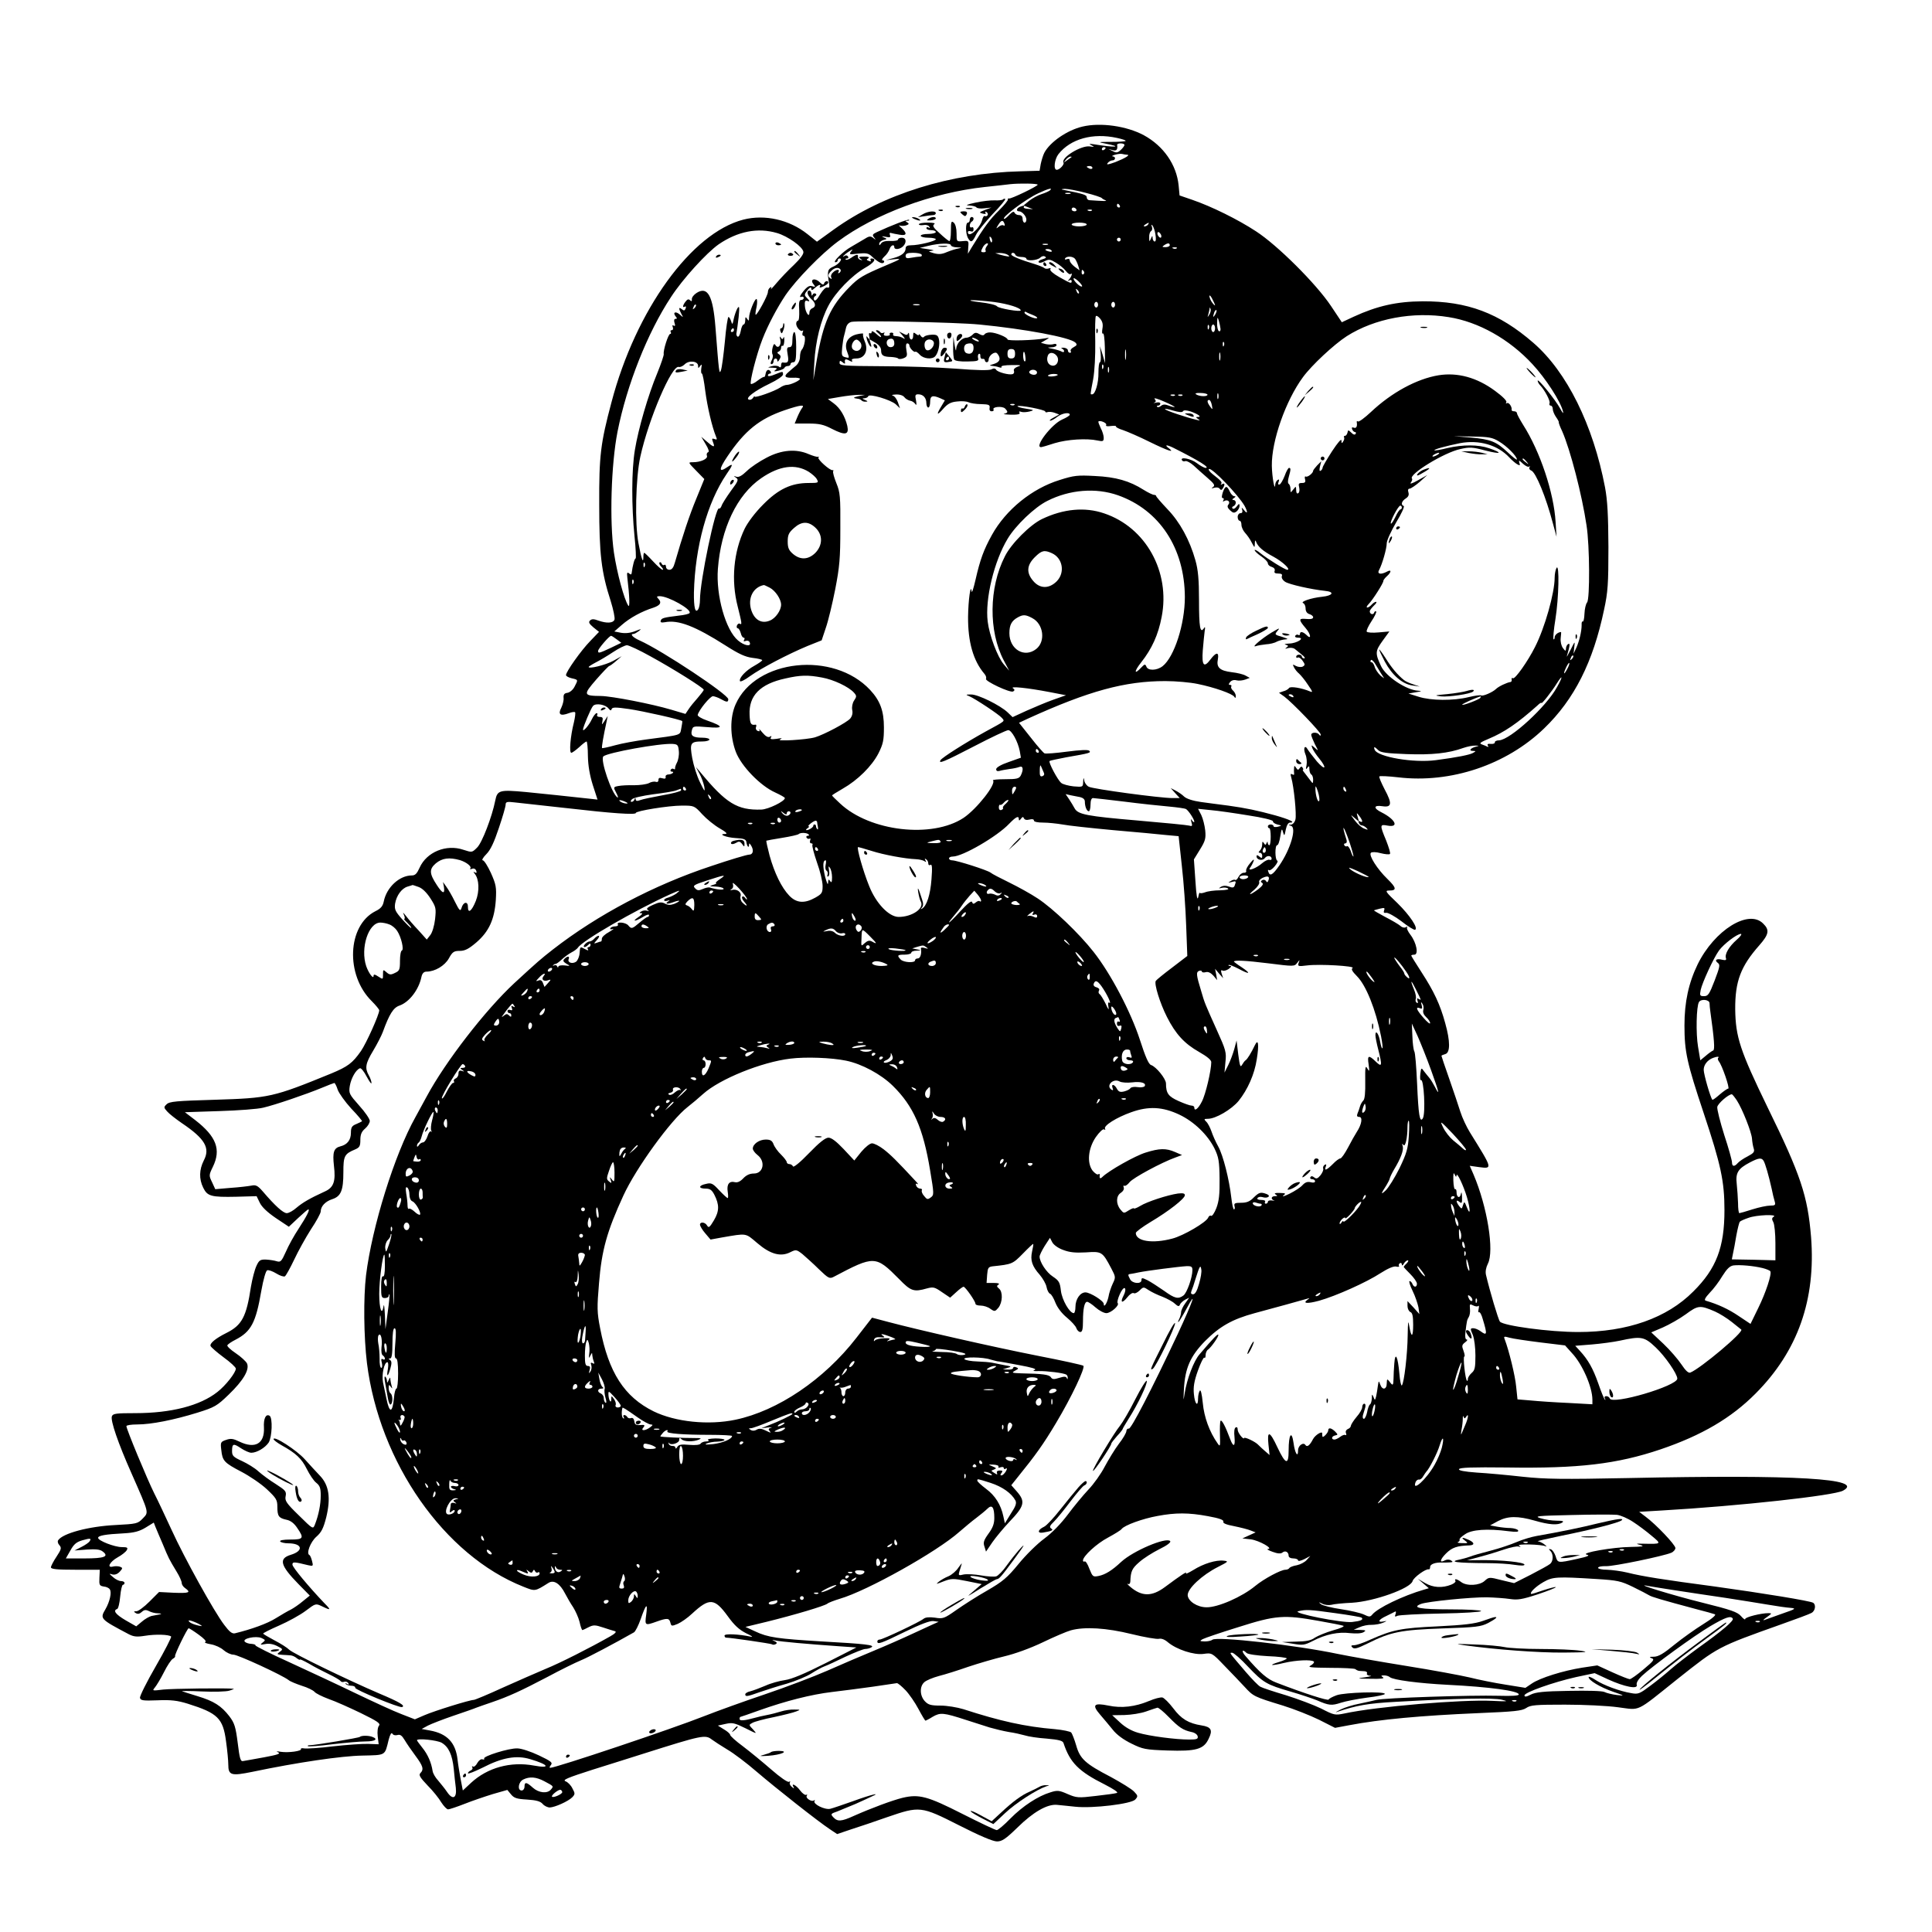 <?xml version="1.0" standalone="no"?>
<!DOCTYPE svg PUBLIC "-//W3C//DTD SVG 20010904//EN"
 "http://www.w3.org/TR/2001/REC-SVG-20010904/DTD/svg10.dtd">
<svg version="1.0" xmlns="http://www.w3.org/2000/svg"
 width="1024pt" height="1024pt" viewBox="0 0 1024 1024"
 preserveAspectRatio="xMidYMid meet">
<g transform="translate(0,1024) scale(0.1,-0.1)"
fill="#000000" stroke="none">
<path d="M5737 9569 c-81 -19 -172 -82 -202 -139 -7 -14 -15 -41 -19 -60 l-6
-35 -102 -3 c-370 -9 -728 -121 -988 -308 l-90 -65 -50 40 c-97 77 -226 106
-340 77 -275 -71 -570 -478 -699 -968 -58 -218 -66 -282 -65 -543 0 -262 11
-357 61 -511 14 -45 23 -89 20 -98 -7 -19 -41 -21 -86 -5 -24 9 -35 9 -44 0
-9 -9 -4 -17 18 -36 l30 -24 -46 -48 c-49 -50 -129 -163 -129 -181 0 -6 14
-13 30 -17 35 -8 35 -7 15 -45 -8 -16 -25 -30 -37 -32 -17 -2 -22 -9 -21 -26
2 -13 -4 -36 -12 -53 -19 -36 -5 -46 40 -29 15 6 30 8 33 5 3 -3 0 -27 -6 -53
-19 -74 -26 -162 -14 -162 5 0 24 14 42 30 18 17 35 30 39 30 3 0 7 -35 7 -78
1 -51 10 -102 26 -153 l25 -77 -36 4 c-137 15 -232 25 -343 36 -141 13 -152
10 -163 -45 -17 -86 -70 -224 -96 -249 -27 -27 -27 -27 -73 -12 -91 31 -195
-12 -232 -95 -14 -31 -23 -41 -41 -41 -66 0 -134 -63 -149 -138 -5 -25 -16
-38 -45 -52 -148 -76 -159 -338 -19 -476 22 -22 40 -44 40 -49 0 -22 -68 -174
-97 -216 -45 -64 -69 -82 -158 -119 -308 -126 -328 -130 -617 -139 -204 -6
-240 -9 -255 -24 -16 -15 -15 -18 3 -38 10 -12 46 -40 78 -62 123 -83 151
-132 116 -198 -24 -48 -26 -97 -3 -144 22 -45 41 -51 176 -48 l107 3 17 -35
c11 -23 41 -51 85 -81 l69 -46 49 46 c27 25 51 46 54 46 10 0 -8 -36 -51 -102
-24 -36 -55 -92 -68 -123 -23 -51 -28 -56 -48 -50 -12 4 -38 8 -57 9 -30 1
-37 -3 -51 -34 -9 -19 -22 -69 -29 -110 -24 -160 -48 -204 -130 -245 -58 -29
-89 -55 -84 -69 3 -7 34 -34 69 -60 36 -26 65 -53 65 -60 0 -21 -54 -90 -98
-124 -91 -72 -244 -112 -435 -112 -101 0 -119 -2 -124 -17 -8 -22 32 -140 104
-302 95 -216 92 -205 60 -239 -27 -28 -32 -29 -145 -35 -142 -7 -280 -44 -304
-81 -4 -6 -1 -18 7 -26 12 -14 10 -22 -15 -60 -17 -25 -30 -51 -30 -57 0 -10
33 -13 129 -13 l130 0 -2 -42 c-2 -39 0 -43 23 -47 14 -1 28 -8 32 -15 11 -16
0 -65 -23 -105 -30 -51 -29 -52 124 -133 26 -13 42 -15 86 -8 54 9 127 7 138
-4 3 -3 -33 -74 -81 -157 -48 -83 -86 -159 -84 -168 3 -14 16 -16 93 -13 71 3
105 -1 160 -18 159 -50 187 -77 203 -199 7 -49 12 -104 12 -123 0 -58 15 -62
128 -39 239 50 471 84 582 86 127 3 119 -2 140 84 8 29 14 40 20 32 4 -8 16
-10 27 -7 14 4 23 -2 38 -27 10 -17 36 -55 57 -83 40 -54 46 -72 26 -92 -10
-10 -1 -24 38 -65 28 -28 61 -69 73 -90 13 -20 29 -37 36 -37 7 0 46 13 87 29
40 16 108 39 150 52 l77 22 19 -23 c16 -20 31 -25 85 -28 48 -3 71 -9 83 -23
9 -11 27 -19 38 -19 27 1 97 32 119 54 15 16 16 20 1 47 -8 17 -25 34 -37 38
-17 7 12 19 143 61 91 28 212 67 270 85 313 99 328 102 363 75 12 -9 49 -33
82 -53 33 -19 103 -72 155 -117 104 -89 326 -264 388 -305 l39 -26 74 25 c41
13 127 42 192 65 172 59 178 59 381 -44 108 -55 179 -85 200 -85 27 0 46 13
108 73 84 83 158 125 209 121 19 -2 63 -6 98 -10 93 -10 297 15 318 38 15 17
15 20 -6 42 -13 14 -69 48 -124 78 -135 70 -163 96 -183 167 -9 31 -21 61 -26
68 -5 6 -44 14 -86 18 -158 13 -292 43 -486 106 -33 10 -87 19 -121 19 -51 0
-65 4 -83 23 -27 29 -29 78 -3 101 11 10 45 24 78 33 32 8 102 30 156 49 54
18 139 43 190 55 55 13 136 42 203 74 60 29 128 58 150 64 73 20 188 13 322
-20 69 -17 134 -28 145 -25 13 3 31 -4 48 -19 46 -38 137 -68 188 -61 44 6 45
6 110 -62 36 -37 85 -88 108 -113 46 -50 49 -52 203 -99 58 -18 144 -52 191
-75 l85 -43 75 14 c163 31 380 51 683 64 193 8 232 12 255 27 23 16 49 18 206
18 99 0 226 -6 282 -14 120 -15 88 -31 313 149 217 172 212 170 549 290 79 28
152 55 162 61 21 11 25 44 9 54 -16 10 -268 51 -520 86 -272 36 -386 54 -465
74 -33 8 -81 14 -107 15 -27 0 -48 5 -48 10 0 6 19 10 43 9 42 -1 302 53 345
71 12 5 22 17 22 25 0 17 -102 125 -159 167 l-33 25 118 7 c415 24 913 79 962
105 120 64 -248 86 -1138 67 -348 -7 -438 -6 -560 7 -80 9 -189 19 -243 22
-67 5 -97 11 -94 18 3 9 71 11 253 9 380 -6 584 18 815 96 218 74 375 166 504
296 224 225 320 498 294 830 -18 217 -54 327 -230 686 -146 301 -170 373 -172
520 -1 149 29 228 128 340 51 58 55 81 20 115 -77 78 -258 -35 -347 -216 -48
-99 -70 -200 -70 -324 0 -140 13 -198 102 -465 91 -273 110 -361 110 -514 0
-197 -43 -310 -165 -431 -140 -141 -350 -215 -610 -215 -152 0 -396 33 -415
55 -9 11 -54 163 -74 248 -4 17 0 39 10 59 35 67 -3 302 -76 473 l-20 46 50
-7 c72 -9 72 -11 -49 184 -18 29 -41 78 -51 110 -10 31 -36 110 -59 175 -23
65 -41 119 -41 121 0 2 9 6 20 9 27 7 27 68 0 164 -27 99 -60 169 -125 269
-30 46 -55 87 -55 89 0 3 7 5 16 5 24 0 12 63 -20 105 -14 18 -22 36 -18 40 4
5 1 5 -6 1 -7 -5 -21 -2 -30 7 -9 8 -45 29 -80 47 -34 18 -61 34 -60 35 2 1
16 5 32 9 24 6 27 4 22 -9 -4 -12 -1 -15 12 -13 9 1 46 -19 80 -45 34 -27 67
-47 72 -45 19 7 -27 76 -93 141 -64 61 -68 67 -44 67 41 0 39 14 -9 61 -54 52
-101 126 -88 139 5 5 27 5 52 -2 23 -6 46 -8 49 -4 4 3 -6 35 -20 71 -35 84
-34 87 8 79 62 -11 41 33 -32 70 -45 22 -43 40 3 33 51 -8 54 13 13 89 -18 35
-31 65 -28 69 4 3 48 1 100 -5 278 -33 573 66 773 259 160 154 260 352 318
630 20 92 23 136 23 331 -1 171 -5 247 -18 317 -63 330 -202 612 -380 766
-182 158 -350 221 -587 220 -137 -1 -240 -24 -366 -82 l-62 -29 -58 87 c-79
118 -284 322 -397 395 -96 63 -236 132 -338 167 l-67 23 -5 53 c-11 110 -80
209 -184 266 -91 49 -229 69 -326 46z m183 -60 c28 -6 49 -13 46 -16 -3 -3
-38 -5 -78 -5 -69 0 -70 -1 -29 -9 96 -19 51 -22 -59 -4 -28 4 -31 3 -15 -5
17 -9 16 -10 -9 -6 -47 6 -155 -61 -139 -86 5 -10 -21 -38 -36 -38 -19 0 -12
56 9 83 64 81 182 114 310 86z m40 -37 c0 -5 -9 -17 -20 -27 -16 -15 -24 -16
-42 -6 l-23 11 23 -6 c20 -5 27 3 23 29 0 4 8 7 19 7 11 0 20 -4 20 -8z m-100
-16 c0 -3 -4 -8 -10 -11 -5 -3 -10 -1 -10 4 0 6 5 11 10 11 6 0 10 -2 10 -4z
m113 -36 c21 0 -8 -18 -61 -39 -39 -14 -50 -16 -41 -5 6 8 18 14 25 14 17 0
19 20 2 21 -7 1 -2 5 12 9 14 4 31 6 38 4 8 -2 19 -4 25 -4z m-294 -13 c-2 -1
-13 -9 -24 -17 -19 -14 -19 -14 -6 3 7 9 18 17 24 17 6 0 8 -1 6 -3z m111 -57
c0 -5 -7 -7 -15 -4 -8 4 -15 8 -15 10 0 2 7 4 15 4 8 0 15 -4 15 -10z m-290
-89 c0 -8 -143 -77 -152 -73 -5 1 -7 -1 -6 -5 2 -5 -20 -31 -48 -59 -47 -46
-78 -88 -143 -194 l-21 -35 2 35 c3 34 2 35 -29 32 -33 -3 -33 -3 -33 41 0 27
-6 49 -15 57 -13 11 -15 5 -15 -45 0 -31 -4 -55 -9 -53 -5 2 -28 20 -51 42
-33 29 -39 40 -29 47 9 6 -3 9 -33 9 -27 0 -48 -4 -48 -9 0 -4 11 -6 24 -4 13
3 27 -1 31 -8 5 -8 4 -10 -3 -5 -7 4 -12 2 -12 -3 0 -6 11 -11 25 -11 14 0 25
-4 25 -10 0 -5 -18 -10 -40 -10 -22 0 -40 -4 -40 -10 0 -5 18 -10 40 -10 22 0
40 -4 40 -8 0 -10 -90 -32 -131 -32 -20 0 -29 -5 -29 -16 0 -23 -21 -40 -65
-52 l-40 -11 45 5 c41 4 38 2 -45 -33 -122 -52 -143 -64 -193 -115 -101 -102
-138 -185 -173 -386 l-18 -107 5 92 c6 114 34 226 75 303 38 72 124 160 195
201 48 27 62 49 33 49 -6 0 -7 -4 -4 -10 3 -6 -1 -7 -10 -3 -13 5 -14 7 -3 14
8 6 1 9 -22 9 -27 0 -32 -3 -20 -11 13 -9 13 -10 0 -6 -8 2 -14 10 -13 16 4
15 -9 14 -35 -5 -13 -9 -26 -13 -29 -10 -4 3 -1 6 6 6 7 0 9 5 6 10 -4 6 -11
8 -16 5 -23 -15 -6 5 19 21 23 15 25 15 13 1 -12 -16 -9 -17 37 -11 44 4 55 2
74 -16 33 -31 56 -42 63 -30 3 5 1 10 -6 10 -7 0 -4 9 8 20 12 10 24 28 28 40
6 20 25 28 25 10 0 -15 29 -12 46 4 21 21 17 46 -6 46 -11 0 -20 -4 -20 -9 0
-6 -18 -9 -41 -8 -26 1 -43 -4 -49 -13 -8 -12 -10 -12 -10 -2 0 8 10 16 22 20
21 5 21 6 2 14 -14 6 -11 7 10 3 23 -5 27 -3 23 9 -4 9 -1 14 6 11 7 -2 27 -6
45 -9 38 -7 42 7 10 36 -13 11 -17 17 -10 13 7 -3 22 -3 33 0 17 6 19 9 8 16
-12 7 -12 9 0 9 8 0 12 2 9 5 -4 5 -97 -31 -170 -65 -24 -11 -26 -16 -15 -29
11 -14 10 -14 -5 -2 -15 11 -22 10 -50 -8 -18 -11 -49 -29 -68 -40 -40 -22
-100 -81 -82 -81 7 0 12 5 12 10 0 6 4 10 10 10 19 0 -2 -29 -31 -42 -34 -15
-36 -23 -24 -95 2 -15 -1 -20 -10 -17 -8 3 -23 -12 -38 -36 -16 -28 -27 -38
-32 -30 -4 7 -2 16 5 20 8 5 9 10 2 14 -6 3 -13 0 -15 -6 -3 -8 -6 -6 -6 5 -1
9 -5 17 -11 17 -17 0 -11 -26 10 -45 24 -21 26 -41 5 -49 -8 -3 -15 -13 -15
-23 0 -30 -22 2 -24 36 -2 23 2 30 11 27 17 -7 16 -1 -2 17 -13 13 -12 18 5
39 12 15 19 18 20 9 0 -11 4 -11 18 2 21 19 37 23 27 7 -4 -6 5 -5 19 2 14 6
26 15 26 20 0 13 -18 9 -22 -4 -3 -9 -9 -8 -22 5 -27 27 -57 17 -33 -11 10
-13 9 -14 -8 -9 -15 5 -27 -2 -48 -28 -16 -20 -21 -32 -12 -29 8 4 15 1 15 -5
0 -6 -6 -11 -14 -11 -10 0 -13 -13 -10 -55 1 -30 -1 -55 -7 -55 -5 0 -9 -7 -9
-16 0 -19 25 -46 34 -36 4 3 4 -1 0 -11 -3 -10 -1 -17 6 -17 13 0 5 -58 -11
-74 -5 -6 -9 -23 -9 -38 0 -16 -9 -36 -21 -46 -11 -9 -30 -25 -41 -35 -26 -22
-18 -31 27 -29 19 1 35 -2 35 -6 0 -9 -50 -32 -70 -32 -8 0 -24 -6 -35 -14
-28 -19 -135 -57 -135 -48 0 4 -4 1 -9 -7 -5 -7 -14 -12 -22 -9 -21 7 30 46
109 84 42 20 72 41 72 49 0 18 1 18 -44 0 -21 -9 -36 -11 -36 -5 0 5 5 10 11
10 5 0 7 5 4 10 -10 16 -23 11 -27 -10 -2 -12 -5 -19 -8 -18 -3 2 -18 -7 -34
-19 -16 -13 -32 -20 -36 -18 -9 6 31 161 61 237 29 75 78 167 122 233 57 83
188 218 278 285 196 146 500 259 779 289 58 6 119 13 135 15 48 5 145 4 145
-3z m65 -30 c-6 -5 -26 -14 -45 -20 -19 -6 -48 -22 -65 -35 l-30 -25 25 -10
25 -10 -27 2 c-15 1 -24 5 -22 9 6 10 1 10 -20 2 -18 -7 -22 -24 -5 -24 16 0
39 -26 39 -44 0 -9 -4 -16 -10 -16 -5 0 -10 9 -10 20 0 13 -7 20 -19 20 -11 0
-21 6 -24 13 -3 8 -11 5 -26 -10 -12 -13 -24 -23 -27 -23 -26 0 111 104 178
135 55 26 80 32 63 16z m189 -13 c45 -11 83 -24 86 -28 3 -4 12 -9 20 -12 12
-5 -16 -4 -87 1 -7 1 -13 7 -13 15 0 13 -15 18 -125 40 -13 2 -9 4 9 5 16 0
66 -9 110 -21z m-81 -5 c-7 -2 -19 -2 -25 0 -7 3 -2 5 12 5 14 0 19 -2 13 -5z
m262 -63 c3 -5 1 -10 -4 -10 -6 0 -11 5 -11 10 0 6 2 10 4 10 3 0 8 -4 11 -10z
m-230 -20 c3 -5 -1 -10 -9 -10 -9 0 -16 5 -16 10 0 6 4 10 9 10 6 0 13 -4 16
-10z m82 -6 c-3 -3 -12 -4 -19 -1 -8 3 -5 6 6 6 11 1 17 -2 13 -5z m-463 -70
c3 -9 2 -12 -5 -9 -5 4 -17 1 -26 -7 -15 -12 -15 -11 -2 10 16 26 25 28 33 6z
m436 -4 c0 -5 -18 -10 -40 -10 -22 0 -40 5 -40 10 0 6 18 10 40 10 22 0 40 -4
40 -10z m325 0 c-3 -5 -12 -10 -18 -10 -7 0 -6 4 3 10 19 12 23 12 15 0z m39
-52 c4 -24 3 -38 -4 -38 -5 0 -10 8 -11 18 0 14 -2 14 -9 -3 -8 -18 -9 -17 -9
7 -1 15 4 30 10 33 6 4 8 14 4 24 -4 10 -3 12 3 6 5 -5 13 -27 16 -47z m-2006
7 c58 -17 135 -72 140 -99 3 -12 -16 -37 -50 -70 -30 -28 -71 -71 -92 -96 -21
-25 -35 -39 -30 -31 5 9 3 12 -4 7 -7 -4 -12 -15 -12 -24 0 -18 -59 -126 -65
-120 -2 2 0 20 5 41 4 20 4 39 0 42 -9 5 -40 -72 -40 -100 0 -17 -2 -17 -10
-5 -8 12 -10 11 -10 -7 0 -13 -4 -23 -9 -23 -5 0 -12 -16 -15 -35 -4 -20 -11
-33 -17 -29 -5 3 -8 13 -5 22 2 10 7 46 11 82 5 54 4 62 -7 45 -6 -11 -15 -36
-19 -55 -6 -31 -8 -33 -14 -12 -4 12 -10 22 -14 22 -4 0 -13 -59 -19 -130 -7
-72 -16 -140 -21 -153 -9 -24 -10 -14 -29 229 -13 166 -41 218 -99 182 -16
-10 -27 -25 -26 -34 1 -11 -2 -13 -10 -5 -7 7 -14 5 -23 -7 -16 -20 -18 -36
-4 -27 6 3 7 -1 4 -10 -5 -12 -9 -13 -20 -4 -17 14 -18 5 -3 -24 12 -21 11
-21 -8 -4 -22 19 -39 12 -22 -10 9 -10 8 -13 0 -13 -8 0 -10 -8 -6 -21 5 -14
4 -19 -4 -15 -7 5 -9 1 -5 -8 3 -9 1 -16 -6 -16 -6 0 -8 -4 -5 -10 3 -5 2 -10
-3 -10 -10 0 -38 -88 -34 -107 1 -6 -14 -51 -34 -100 -49 -117 -101 -297 -119
-408 -18 -108 -18 -297 -2 -457 7 -65 9 -118 6 -118 -6 0 -16 -38 -21 -77 -1
-9 -5 -10 -14 -2 -10 8 -12 4 -9 -23 12 -98 14 -162 5 -148 -22 33 -60 174
-76 281 -24 166 -15 467 19 641 49 247 159 525 283 713 62 96 189 235 253 280
101 69 207 90 309 60z m2036 -10 c3 -8 1 -15 -3 -15 -5 0 -11 7 -15 15 -3 8
-1 15 3 15 5 0 11 -7 15 -15z m-896 -36 c-3 -8 -7 -3 -11 10 -4 17 -3 21 5 13
5 -5 8 -16 6 -23z m682 11 c0 -5 -4 -10 -10 -10 -5 0 -10 5 -10 10 0 6 5 10
10 10 6 0 10 -4 10 -10z m-900 -30 c0 -5 15 -11 33 -11 26 -1 27 -2 7 -6 -14
-2 -41 -11 -61 -19 -27 -12 -44 -13 -70 -6 -30 9 -31 10 -9 13 15 1 8 4 -20 8
l-45 7 45 11 c58 14 120 16 120 3z m190 -5 c-6 -8 -9 -18 -6 -23 3 -5 -1 -9
-9 -9 -18 0 -18 3 -5 28 6 10 16 19 22 19 7 0 6 -5 -2 -15z m323 8 c-7 -2 -19
-2 -25 0 -7 3 -2 5 12 5 14 0 19 -2 13 -5z m647 -3 c0 -5 -10 -10 -22 -10 -19
0 -20 2 -8 10 19 13 30 13 30 0z m37 -16 c-3 -3 -12 -4 -19 -1 -8 3 -5 6 6 6
11 1 17 -2 13 -5z m-663 -13 c4 -5 -3 -7 -14 -4 -23 6 -26 13 -6 13 8 0 17 -4
20 -9z m-689 -21 c3 -5 0 -10 -8 -10 -8 0 -29 -3 -46 -6 -24 -5 -31 -3 -31 10
0 12 10 16 39 16 22 0 43 -4 46 -10z m455 0 c13 -9 13 -10 0 -9 -8 1 -26 5
-40 9 l-25 8 25 1 c14 0 32 -4 40 -9z m42 -1 c2 -6 16 -11 31 -11 15 0 27 -4
27 -9 0 -14 57 -10 73 5 8 8 19 11 26 6 9 -5 4 -9 -13 -14 -15 -4 -24 -11 -21
-16 3 -5 17 -3 31 5 23 12 30 11 60 -7 19 -11 43 -31 53 -44 10 -13 21 -20 25
-17 12 12 6 -13 -6 -26 -10 -11 -10 -13 0 -7 6 4 12 2 12 -3 0 -16 -4 -14 -65
20 -32 18 -52 35 -48 42 4 6 0 8 -9 4 -9 -3 -19 -2 -24 3 -5 4 -27 13 -49 20
-77 23 -125 43 -125 51 0 13 18 11 22 -2z m316 -21 c5 -7 13 -24 17 -37 l7
-24 -26 19 c-14 11 -26 25 -26 33 0 8 -6 11 -16 7 -8 -3 -12 -2 -9 4 9 14 41
12 53 -2z m-1243 -57 c3 -5 0 -13 -6 -17 -8 -4 -9 -3 -5 4 10 17 -13 15 -30
-3 -9 -8 -12 -20 -8 -26 4 -8 3 -9 -4 -5 -16 10 -15 22 4 40 17 18 40 21 49 7z
m1290 -10 c3 -5 2 -12 -3 -15 -5 -3 -9 1 -9 9 0 17 3 19 12 6z m-10 -79 c-7
-7 -45 29 -45 41 0 6 11 0 25 -13 14 -13 23 -26 20 -28z m-17 -37 c-3 -3 -9 2
-12 12 -6 14 -5 15 5 6 7 -7 10 -15 7 -18z m722 -63 c0 -3 -7 3 -15 14 -8 10
-14 26 -15 34 0 8 7 2 15 -14 8 -15 15 -31 15 -34z m-1169 17 c73 -10 139 -31
139 -44 0 -10 -116 10 -125 21 -6 8 -46 17 -90 22 -44 5 -64 10 -44 11 20 0
74 -4 120 -10z m549 -14 c0 -8 -4 -15 -10 -15 -5 0 -10 7 -10 15 0 8 5 15 10
15 6 0 10 -7 10 -15z m90 0 c0 -8 -4 -15 -10 -15 -5 0 -10 7 -10 15 0 8 5 15
10 15 6 0 10 -7 10 -15z m-2229 -18 c-10 -9 -11 -8 -5 6 3 10 9 15 12 12 3 -3
0 -11 -7 -18z m1192 16 c-7 -2 -21 -2 -30 0 -10 3 -4 5 12 5 17 0 24 -2 18 -5z
m1537 -50 c-11 -17 -11 -17 -6 0 3 10 6 24 7 30 0 9 2 9 5 0 3 -7 0 -20 -6
-30z m31 0 c-12 -20 -14 -14 -5 12 4 9 9 14 11 11 3 -2 0 -13 -6 -23z m-966
-3 c15 -6 25 -13 22 -16 -8 -8 -67 18 -67 29 0 5 4 6 9 3 4 -3 21 -10 36 -16z
m368 -72 c-3 -18 -2 -29 3 -26 5 4 9 -30 10 -75 l1 -82 -13 45 -14 45 4 -42
c2 -24 0 -43 -4 -43 -5 0 -8 -25 -8 -55 1 -55 -17 -115 -33 -115 -11 0 -12 -9
5 80 8 45 12 125 11 200 -2 69 0 129 3 134 3 5 13 -1 23 -13 13 -16 16 -31 12
-53z m1836 61 c158 -25 321 -117 443 -249 70 -75 149 -197 162 -250 4 -16 -1
-11 -15 15 -25 46 -119 162 -119 147 0 -6 6 -17 13 -24 24 -25 55 -83 50 -95
-3 -7 0 -13 6 -13 6 0 11 -8 11 -18 0 -10 8 -29 17 -42 10 -14 16 -26 15 -28
-2 -1 6 -23 18 -48 43 -98 105 -337 129 -499 17 -109 18 -389 3 -408 -7 -8
-13 -35 -14 -60 -1 -25 -5 -44 -9 -41 -4 2 -7 -6 -6 -19 0 -33 -12 -84 -28
-120 l-15 -32 4 35 c4 34 4 33 -20 -15 -14 -27 -22 -42 -19 -32 16 56 18 70 6
63 -6 -4 -11 -15 -11 -24 -1 -15 -3 -14 -16 3 -9 12 -14 34 -12 53 2 17 3 32
2 32 -15 0 -34 -15 -34 -28 0 -8 -3 -13 -6 -10 -3 4 1 51 10 106 18 111 22
297 6 272 -5 -8 -10 -32 -10 -52 0 -81 -52 -265 -104 -367 -38 -76 -106 -172
-117 -166 -5 4 -8 1 -7 -6 2 -7 -1 -14 -7 -14 -19 -3 -62 -23 -76 -37 -19 -18
-69 -39 -78 -34 -4 3 -34 -1 -67 -9 -81 -20 -199 -19 -265 2 l-54 17 40 7 c31
5 34 6 12 8 -63 3 -171 75 -197 130 -32 68 -31 80 7 133 l37 51 -57 -5 c-32
-3 -60 -1 -63 4 -3 5 8 29 25 55 17 25 28 49 25 52 -4 3 -9 0 -11 -7 -5 -13
-23 -7 -23 8 0 5 10 18 22 30 12 11 17 20 11 20 -6 0 -16 -7 -23 -15 -7 -8
-17 -15 -23 -15 -6 0 -3 8 7 18 21 21 81 115 78 123 0 4 8 15 18 24 26 23 26
39 1 25 -32 -17 -53 -13 -42 8 17 30 41 115 41 142 0 15 23 65 50 111 28 46
46 85 40 87 -17 6 -11 26 11 40 14 9 18 19 14 32 -4 13 -2 20 7 20 7 1 31 17
53 36 l40 36 -50 -28 c-28 -16 -44 -21 -38 -13 7 9 10 19 7 22 -21 21 170 139
257 157 48 11 65 10 132 -8 83 -21 96 -14 20 12 -58 20 -139 20 -222 1 -35 -9
-66 -14 -68 -12 -5 5 61 23 135 38 101 19 200 -9 262 -76 14 -15 33 -31 42
-36 14 -8 16 -6 11 8 -5 15 -1 14 19 -5 13 -12 28 -19 33 -15 4 5 5 3 2 -3 -4
-7 0 -15 9 -18 24 -9 78 -140 115 -281 l19 -70 -5 78 c-9 155 -82 374 -172
515 -18 29 -33 57 -33 62 0 6 -7 10 -15 10 -8 0 -14 3 -13 8 3 15 -15 42 -25
35 -6 -3 -7 -1 -3 5 4 7 -20 31 -61 61 -95 70 -197 98 -298 82 -116 -19 -250
-92 -359 -195 -32 -30 -63 -53 -68 -50 -4 3 -8 2 -7 -3 4 -22 -2 -35 -15 -30
-10 4 -13 1 -9 -9 3 -7 9 -14 15 -14 5 0 6 -5 3 -10 -4 -6 -13 -4 -23 7 -16
15 -17 15 -20 0 -2 -9 -8 -17 -13 -17 -6 0 -8 -4 -5 -8 2 -4 1 -14 -5 -22 -7
-12 -9 -11 -9 5 0 12 -19 -10 -50 -57 -27 -42 -50 -81 -50 -87 0 -5 -5 -13
-10 -16 -7 -4 -8 3 -4 22 l7 28 -22 -22 c-11 -12 -21 -25 -21 -28 0 -13 -30
-36 -39 -31 -5 3 -7 -3 -4 -14 4 -15 0 -20 -16 -20 -18 0 -20 -4 -15 -24 3
-13 1 -27 -5 -30 -7 -5 -11 2 -11 16 -1 22 -1 22 -15 4 -15 -19 -15 -19 -15 1
0 12 -4 24 -9 28 -6 3 -6 18 0 38 11 39 11 47 1 47 -4 0 -15 -19 -23 -42 -9
-23 -21 -44 -27 -46 -8 -2 -10 3 -5 14 4 12 3 15 -5 10 -7 -4 -12 -15 -13 -24
-2 -42 -17 39 -18 99 -2 131 73 345 165 470 46 63 164 173 232 217 148 94 351
132 541 101z m-1210 -62 c1 -10 -3 -15 -9 -12 -5 3 -10 23 -9 43 1 33 2 34 9
12 4 -14 8 -33 9 -43z m-1279 23 c246 -24 478 -68 509 -95 11 -11 10 -15 -8
-25 -12 -6 -19 -15 -16 -21 4 -5 1 -9 -4 -9 -6 0 -11 6 -11 13 0 7 -10 13 -22
14 -13 0 -17 -1 -10 -4 6 -3 12 -9 12 -14 0 -6 -5 -7 -12 -3 -7 4 -28 11 -48
15 -31 6 -32 7 -7 8 15 0 27 6 27 12 0 6 -7 8 -16 5 -8 -3 -27 -3 -41 0 l-26
7 24 14 c24 14 24 14 -6 9 -55 -10 -195 -14 -195 -5 0 11 -60 36 -90 37 -13 1
-27 -4 -31 -9 -4 -8 -13 -8 -28 0 -17 10 -25 9 -37 -4 -8 -8 -23 -15 -31 -15
-25 0 -53 -30 -55 -59 0 -16 -4 -8 -8 19 l-7 45 -1 -55 c-1 -30 2 -60 6 -66 4
-7 33 -11 69 -10 54 1 62 3 57 18 -2 9 -1 19 4 22 6 3 9 -2 8 -12 0 -9 5 -16
12 -14 6 1 12 -2 12 -8 0 -5 5 -10 10 -10 6 0 10 6 10 13 0 23 33 47 45 34 22
-26 16 -46 -17 -56 -24 -7 -27 -9 -11 -10 12 -1 29 -4 39 -8 10 -3 15 -2 12 3
-4 5 20 9 54 9 48 1 55 -1 33 -8 -16 -6 -24 -14 -21 -22 3 -8 0 -16 -7 -18
-18 -6 -79 10 -87 23 -5 8 -13 9 -26 2 -13 -6 -77 -5 -189 4 -93 7 -270 13
-392 13 -199 1 -223 3 -223 17 0 14 3 14 16 4 8 -8 14 -9 13 -4 -4 21 2 24 22
13 15 -8 19 -8 15 0 -5 7 4 11 23 11 44 0 65 42 45 89 -8 18 -12 37 -9 41 3 4
-13 3 -34 -2 -48 -12 -68 -48 -51 -92 13 -36 13 -35 -11 -29 -18 5 -19 11 -15
53 3 26 7 53 10 61 2 8 7 26 10 41 4 17 14 28 29 32 38 8 556 -2 677 -14z
m1217 -22 c-3 -8 -6 -5 -6 6 -1 11 2 17 5 13 3 -3 4 -12 1 -19z m33 2 c0 -11
-4 -20 -10 -20 -5 0 -10 9 -10 20 0 11 5 20 10 20 6 0 10 -9 10 -20z m-2550
-10 c0 -5 -5 -10 -11 -10 -5 0 -7 5 -4 10 3 6 8 10 11 10 2 0 4 -4 4 -10z
m1290 -50 c8 -5 11 -10 5 -10 -5 0 -17 5 -25 10 -8 5 -10 10 -5 10 6 0 17 -5
25 -10z m-621 -14 c15 -18 3 -46 -19 -46 -10 0 -21 7 -24 16 -6 16 9 44 24 44
4 0 13 -6 19 -14z m1928 -18 c-3 -8 -6 -5 -6 6 -1 11 2 17 5 13 3 -3 4 -12 1
-19z m-1327 -12 c0 -25 -15 -37 -37 -28 -14 4 -18 34 -6 45 3 4 15 7 25 7 12
0 18 -7 18 -24z m807 -58 c-2 -13 -4 -3 -4 22 0 25 2 35 4 23 2 -13 2 -33 0
-45z m-587 27 c0 -18 -5 -25 -20 -25 -15 0 -20 7 -20 25 0 18 5 25 20 25 15 0
20 -7 20 -25z m55 -20 c2 -14 0 -23 -5 -20 -4 2 -7 16 -7 30 0 32 9 25 12 -10z
m1032 -12 c-3 -10 -5 -2 -5 17 0 19 2 27 5 18 2 -10 2 -26 0 -35z m-867 22
c18 -22 3 -57 -23 -53 -22 3 -33 28 -23 54 7 18 30 18 46 -1z m-1900 -54 c0
-14 2 -14 11 -1 8 12 10 9 6 -12 -2 -16 -1 -28 3 -28 4 0 12 -42 18 -92 11
-84 36 -191 57 -242 7 -16 5 -18 -8 -13 -14 5 -15 2 -7 -19 11 -28 2 -26 -39
10 l-24 21 23 -39 c16 -26 20 -41 13 -43 -7 -3 -9 -11 -6 -19 6 -16 -33 -34
-75 -34 -26 0 -25 -1 18 -45 l43 -44 -42 -103 c-37 -89 -74 -201 -114 -340 -7
-26 -16 -38 -29 -38 -10 0 -18 7 -18 16 0 8 -4 13 -9 10 -5 -4 -11 0 -14 6 -2
7 -7 10 -11 7 -4 -4 0 -14 9 -23 9 -9 12 -16 7 -16 -5 0 -28 20 -51 45 -23 25
-44 45 -46 45 -3 0 -5 -10 -5 -22 0 -39 -10 -13 -26 73 -20 104 -15 346 10
459 44 200 168 489 204 475 7 -2 21 4 31 14 23 23 71 17 71 -8z m2147 -13 c-3
-8 -6 -5 -6 6 -1 11 2 17 5 13 3 -3 4 -12 1 -19z m30 -20 c-3 -7 -5 -2 -5 12
0 14 2 19 5 13 2 -7 2 -19 0 -25z m-382 3 c3 -5 1 -12 -4 -15 -13 -8 -42 4
-35 15 7 12 31 12 39 0z m111 -19 c-9 -8 -56 -11 -51 -2 2 4 16 8 30 8 14 0
24 -3 21 -6z m794 -104 c0 -11 -41 -10 -59 1 -10 6 -2 9 22 8 21 0 37 -5 37
-9z m57 -20 c-3 -7 -5 -2 -5 12 0 14 2 19 5 13 2 -7 2 -19 0 -25z m-1907 12
c-31 -7 -31 -10 -1 -14 5 0 13 -4 17 -8 4 -5 14 -8 23 -7 12 0 11 3 -4 9 -16
7 -17 9 -3 9 9 1 18 5 20 11 5 15 119 -19 146 -43 l22 -21 -11 32 c-6 17 -18
33 -27 35 -9 3 -2 5 17 6 20 1 38 -5 45 -15 6 -8 20 -16 30 -18 9 -1 22 -9 27
-17 7 -10 8 -4 4 19 -6 27 -4 32 12 32 26 0 43 -19 43 -47 0 -13 5 -23 10 -23
6 0 10 14 10 30 0 33 13 37 54 19 l24 -11 -19 -32 c-28 -46 -23 -51 11 -12 23
26 40 35 73 38 23 3 50 1 60 -4 10 -5 40 -10 67 -10 41 -1 48 -4 45 -20 -2
-11 2 -18 11 -18 8 0 13 4 10 9 -9 15 46 20 61 6 17 -18 16 -23 -4 -28 -10 -2
6 -4 35 -5 36 -1 50 3 46 10 -5 7 -2 9 9 5 8 -3 28 -2 44 2 26 7 25 8 -20 15
-27 4 -46 10 -44 13 8 8 147 -19 147 -28 0 -5 6 -6 13 -3 7 2 24 1 37 -4 l24
-9 -29 -16 c-17 -9 -25 -16 -19 -17 6 0 23 9 37 20 25 20 67 27 67 12 0 -5
-18 -16 -41 -26 -56 -25 -149 -147 -111 -146 4 0 36 9 72 21 66 20 170 27 228
14 28 -6 32 -4 32 15 0 11 -7 35 -16 51 -8 17 -14 33 -12 35 9 8 47 -9 41 -18
-4 -7 6 -9 25 -6 17 2 29 1 27 -2 -2 -4 15 -13 38 -20 23 -8 86 -35 140 -62
98 -48 138 -61 101 -33 -24 18 -11 19 24 2 138 -69 198 -107 172 -107 -7 0
-28 11 -46 25 -31 24 -92 36 -79 15 3 -5 11 -7 18 -4 7 2 26 -8 43 -23 17 -16
50 -45 74 -66 36 -31 41 -40 30 -48 -12 -8 -10 -9 7 -4 12 3 24 1 28 -6 6 -8
10 -7 16 2 13 20 11 31 -3 23 -7 -4 -10 -4 -6 1 8 8 -1 18 -45 52 -15 12 -24
24 -19 27 15 9 156 -138 189 -196 17 -32 16 -46 -3 -22 -13 16 -15 16 -10 2 3
-12 0 -18 -9 -18 -8 0 -15 -9 -15 -20 0 -11 5 -20 10 -20 6 0 10 -10 10 -22 0
-12 9 -31 19 -42 11 -12 27 -34 35 -51 16 -30 16 -30 17 -5 0 15 3 19 6 10 10
-28 37 -51 93 -81 48 -26 94 -69 73 -69 -12 0 -104 57 -140 86 -18 15 -33 23
-33 18 0 -5 16 -20 35 -33 19 -13 35 -29 35 -37 0 -7 9 -16 21 -19 12 -4 18
-12 15 -21 -4 -10 2 -14 19 -14 17 0 23 -4 19 -14 -3 -8 4 -21 18 -30 22 -14
137 -40 212 -48 51 -5 41 -25 -16 -31 -59 -6 -120 -27 -100 -34 6 -3 12 -15
12 -28 0 -15 7 -26 20 -30 11 -3 20 -11 20 -16 0 -10 -12 -12 -47 -9 -30 2
-28 -8 7 -49 29 -34 32 -65 4 -36 -18 17 -34 20 -34 4 0 -5 -4 -8 -9 -4 -5 3
-12 1 -16 -5 -3 -6 3 -10 15 -10 40 0 -5 -30 -47 -31 -21 -1 -29 -4 -19 -6 15
-4 16 -7 5 -15 -10 -7 -8 -8 8 -3 13 3 28 1 35 -4 7 -6 24 -20 38 -31 14 -10
19 -19 13 -20 -7 0 -13 5 -13 10 0 6 -7 10 -15 10 -8 0 -15 -5 -15 -11 0 -5 4
-8 9 -4 5 3 17 -5 25 -17 14 -20 14 -23 1 -31 -8 -4 -24 -3 -36 3 -18 10 -19
10 -10 -8 5 -10 17 -25 26 -32 9 -8 31 -34 47 -59 25 -36 28 -43 12 -36 -45
19 -106 29 -112 18 -4 -6 -17 -14 -30 -17 l-23 -8 28 -20 c44 -33 193 -188
193 -201 0 -8 -2 -9 -8 -1 -9 14 -42 14 -42 -1 0 -6 9 -28 19 -49 20 -38 20
-38 0 -20 -19 17 -20 17 -13 -2 4 -10 20 -35 36 -54 43 -53 33 -67 -12 -16
-21 26 -43 54 -49 64 -15 27 -25 6 -12 -26 7 -16 9 -42 6 -58 -5 -22 -4 -25 4
-14 9 12 11 11 11 -7 0 -12 5 -25 10 -28 6 -3 10 -16 10 -28 -1 -22 -1 -22
-16 -2 -8 11 -21 28 -29 38 -8 9 -12 17 -9 17 3 0 2 5 -2 11 -4 8 -9 7 -15 -2
-8 -12 -11 -11 -19 1 -9 13 -10 13 -11 0 -1 -8 -1 -21 0 -29 2 -8 -2 -10 -10
-5 -9 5 -10 1 -5 -17 14 -49 29 -197 22 -223 -4 -15 -14 -26 -24 -27 -15 -1
-15 -2 0 -6 32 -8 -1 -123 -61 -210 -36 -52 -51 -60 -59 -32 -3 8 -1 11 3 7 4
-4 19 5 31 20 13 15 19 29 14 30 -13 5 -13 82 -1 82 6 0 13 21 17 48 6 40 9
43 14 22 7 -23 8 -22 15 13 5 24 13 37 23 37 32 0 -4 17 -78 38 -95 26 -156
39 -250 52 -41 5 -106 14 -144 19 -43 6 -77 17 -90 29 -11 11 -32 25 -46 32
l-25 13 24 -27 24 -26 -40 0 c-64 0 -421 48 -442 60 -11 5 -22 20 -24 32 -3
19 -5 18 -6 -6 -1 -28 -2 -28 -51 -24 -27 3 -57 11 -65 18 -19 15 -69 110 -62
116 2 3 42 11 88 20 127 22 133 24 122 35 -6 6 -49 4 -118 -5 -60 -8 -113 -12
-119 -9 -6 3 -39 40 -73 84 l-62 78 47 22 c323 147 514 199 728 199 57 0 133
-7 171 -15 89 -18 185 -52 195 -68 5 -9 8 -7 8 4 0 9 -7 22 -15 29 -8 7 -12
16 -9 21 3 5 0 9 -7 9 -8 0 -8 4 1 15 7 9 21 13 34 9 12 -3 32 -1 46 4 l24 9
-22 12 c-12 7 -45 15 -73 18 -64 8 -83 25 -74 69 7 39 -9 39 -39 -1 -35 -47
-47 -33 -41 48 3 39 8 86 10 102 4 21 2 26 -4 15 -20 -30 -26 6 -26 148 0 111
-5 163 -19 212 -30 107 -82 203 -149 272 -33 35 -60 66 -59 69 0 3 -5 6 -11 6
-7 0 -32 12 -56 27 -74 47 -147 68 -258 73 -91 5 -111 3 -186 -21 -147 -45
-286 -158 -360 -292 -43 -78 -62 -129 -87 -239 -10 -44 -19 -71 -20 -60 -5 47
-18 -45 -19 -135 -1 -131 27 -232 87 -302 8 -9 11 -21 8 -26 -7 -12 129 -76
144 -67 9 6 9 10 -1 17 -18 12 78 2 193 -20 l88 -17 -68 -24 c-37 -13 -100
-40 -141 -58 l-74 -34 -26 25 c-40 38 -158 96 -194 95 -29 0 -30 -1 -10 -9 31
-13 158 -97 173 -115 16 -19 23 -13 -87 -73 -110 -61 -228 -136 -238 -151 -13
-22 19 -9 179 74 90 47 171 85 180 85 18 0 51 -60 61 -111 l6 -35 -65 -23
c-41 -14 -66 -29 -66 -38 0 -9 6 -12 18 -9 9 3 33 7 52 10 19 2 43 7 53 11 20
8 23 -14 7 -46 -9 -16 -22 -19 -82 -19 -39 0 -69 -3 -65 -6 19 -19 -86 -152
-156 -199 -167 -110 -496 -72 -654 76 -24 22 -43 41 -43 43 0 2 26 18 57 36
79 45 154 119 189 187 25 50 29 69 29 138 0 87 -20 141 -73 198 -194 208 -607
164 -713 -76 -31 -70 -30 -169 1 -252 29 -76 130 -180 208 -215 28 -13 52 -26
52 -30 0 -17 -88 -60 -125 -61 -127 -4 -187 33 -323 198 l-24 28 19 -35 c11
-19 22 -51 26 -70 5 -30 1 -26 -23 24 -16 32 -34 90 -41 128 -14 80 -10 88 54
88 20 0 37 5 37 10 0 6 -17 10 -37 10 -50 0 -64 10 -56 39 6 23 8 23 82 17 88
-8 88 4 -1 35 -30 10 -52 24 -50 30 7 27 66 99 81 99 9 -1 27 -7 41 -15 32
-18 40 -18 40 -1 0 25 -349 257 -469 311 -37 16 -54 35 -33 35 5 0 17 7 28 15
16 13 14 13 -19 0 -25 -10 -51 -13 -75 -9 l-36 7 39 34 c43 38 107 73 168 92
38 13 46 28 25 49 -9 9 -7 12 9 12 45 0 170 -70 158 -89 -2 -5 -28 -11 -57
-14 -81 -10 -92 -13 -96 -27 -3 -9 3 -11 22 -8 71 14 161 -21 321 -123 72 -46
105 -61 144 -66 28 -3 51 -9 51 -12 0 -4 -19 -17 -42 -30 -44 -24 -82 -64 -76
-81 2 -6 26 6 53 26 60 43 202 117 305 160 l75 30 22 66 c13 37 35 129 50 205
23 119 27 163 27 323 1 168 -1 190 -21 239 -12 30 -20 58 -17 63 3 5 1 7 -3 6
-13 -4 -83 59 -75 67 4 4 3 5 -3 4 -5 -2 -27 5 -49 14 -66 29 -144 23 -223
-19 -37 -19 -85 -51 -105 -71 -25 -24 -42 -34 -55 -30 -16 6 -16 5 -2 -5 15
-10 12 -18 -27 -70 -23 -32 -46 -68 -49 -78 -4 -11 -10 -18 -14 -15 -18 11
-101 -384 -101 -485 0 -19 -4 -41 -9 -49 -16 -25 -24 9 -23 88 6 244 71 478
173 628 35 50 36 59 7 39 -49 -34 -50 -16 -3 54 93 138 170 200 305 246 83 28
108 31 91 11 -6 -8 -17 -29 -25 -48 l-14 -34 71 0 c60 0 82 -5 128 -29 69 -35
90 -31 80 16 -12 51 -38 95 -72 120 l-31 23 64 11 c35 6 79 11 98 11 l35 0
-35 -7z m1677 4 c-3 -3 -12 -4 -19 -1 -8 3 -5 6 6 6 11 1 17 -2 13 -5z m40 0
c-3 -3 -12 -4 -19 -1 -8 3 -5 6 6 6 11 1 17 -2 13 -5z m-41 -61 c-2 -2 -16 1
-31 7 -20 8 -31 7 -41 -1 -8 -7 -17 -9 -21 -5 -3 3 -1 6 5 6 7 0 12 5 12 11 0
6 -10 8 -22 5 -13 -3 -17 -3 -10 0 10 4 10 9 2 19 -7 8 15 2 49 -13 33 -14 59
-28 57 -29z m197 10 c5 -26 4 -26 -9 -8 -16 22 -18 35 -5 35 5 0 11 -12 14
-27z m-1046 1 c-3 -3 -12 -4 -19 -1 -8 3 -5 6 6 6 11 1 17 -2 13 -5z m893 -34
c4 7 18 6 41 -1 39 -14 60 -29 39 -29 -13 0 -13 -2 0 -11 12 -8 11 -9 -5 -5
-57 13 -166 50 -170 57 -3 4 16 1 42 -7 31 -9 49 -11 53 -4z m1675 -160 c41
-24 94 -77 95 -95 0 -5 -21 11 -47 36 -63 59 -90 70 -198 80 l-90 7 100 -2
c86 -1 106 -5 140 -26z m-325 -70 c-8 -5 -19 -10 -25 -10 -5 0 -3 5 5 10 8 5
20 10 25 10 6 0 3 -5 -5 -10z m471 -37 c13 -16 12 -17 -3 -4 -10 7 -18 15 -18
17 0 8 8 3 21 -13z m-3804 -54 c18 -12 38 -29 43 -40 10 -18 7 -19 -44 -19
-92 0 -160 -32 -241 -114 -43 -43 -81 -94 -98 -128 -59 -123 -73 -274 -37
-413 22 -88 24 -99 11 -91 -5 3 -11 -1 -15 -9 -3 -8 -1 -15 4 -15 5 0 12 -11
16 -25 3 -14 10 -25 16 -25 5 0 6 -5 2 -12 -5 -7 -2 -9 9 -5 9 3 18 0 21 -9 9
-23 -29 -17 -62 11 -66 55 -118 239 -107 380 16 213 101 392 229 480 97 67
182 78 253 34z m1638 -124 c221 -78 354 -281 355 -540 0 -143 -56 -317 -118
-366 -31 -24 -78 -25 -86 -2 -6 14 -9 14 -27 -5 -39 -42 -39 -21 0 28 56 71
90 145 108 240 47 239 -84 475 -305 549 -102 35 -216 24 -329 -30 -63 -30
-164 -131 -197 -198 -85 -166 -87 -397 -6 -551 l29 -55 -29 34 c-33 39 -76
153 -85 226 -15 119 34 321 106 440 42 70 143 167 210 200 118 60 257 71 374
30z m1505 -65 c0 -5 -3 -10 -7 -10 -5 0 -17 -18 -27 -40 -11 -22 -21 -38 -24
-35 -7 7 39 95 50 95 4 0 8 -4 8 -10z m-3108 -107 c40 -38 39 -93 -1 -134 -37
-36 -79 -38 -118 -5 -22 19 -28 32 -28 66 0 35 6 47 33 71 41 37 77 37 114 2z
m1253 -135 c58 -26 71 -103 26 -149 -41 -41 -90 -40 -125 2 -37 43 -34 83 8
125 37 37 51 40 91 22z m-2158 -70 c-3 -8 -6 -5 -6 6 -1 11 2 17 5 13 3 -3 4
-12 1 -19z m-60 -90 c-3 -8 -6 -5 -6 6 -1 11 2 17 5 13 3 -3 4 -12 1 -19z
m723 -23 c30 -16 60 -61 60 -90 0 -30 -29 -72 -59 -84 -44 -19 -82 3 -99 55
-20 63 9 121 66 133 2 1 16 -6 32 -14z m1391 -161 c60 -31 72 -124 21 -164
-62 -49 -142 -2 -142 84 0 44 12 66 45 84 27 15 41 15 76 -4z m-2202 -113 l24
-18 -56 -27 c-62 -29 -67 -30 -67 -16 0 11 59 80 69 80 3 0 17 -9 30 -19z
m179 -90 c117 -64 282 -167 282 -177 0 -4 -15 -23 -32 -43 -18 -20 -40 -47
-49 -61 l-16 -24 -74 22 c-104 31 -315 72 -374 73 -94 1 -95 6 -25 87 35 40
66 72 69 72 3 0 20 12 36 26 l30 26 -45 -25 c-41 -22 -130 -44 -130 -32 0 2
17 13 38 24 20 10 62 35 92 55 30 20 63 36 73 36 10 0 66 -26 125 -59z m4883
-14 c-10 -9 -11 -8 -5 6 3 10 9 15 12 12 3 -3 0 -11 -7 -18z m-998 -97 c6 -8
0 -4 -15 8 -14 13 -29 35 -32 48 -4 13 -11 24 -17 24 -6 0 -7 5 -3 11 3 6 17
-7 31 -33 14 -23 30 -50 36 -58z m973 43 c-8 -15 -15 -25 -16 -21 0 12 23 58
27 54 3 -2 -2 -17 -11 -33z m-3950 -44 c62 -11 142 -49 170 -80 15 -17 15 -21
1 -42 -9 -13 -13 -35 -10 -50 4 -18 -1 -34 -11 -46 -20 -22 -137 -84 -186 -99
-45 -13 -213 -23 -185 -11 14 7 9 8 -18 3 -29 -4 -37 -2 -31 7 5 8 3 10 -6 4
-9 -5 -22 2 -38 21 -13 16 -21 23 -18 17 5 -8 2 -11 -8 -7 -8 3 -12 12 -9 20
3 8 2 14 -3 13 -24 -4 -29 5 -31 52 -5 102 56 164 190 193 79 18 119 19 193 5z
m3897 -50 c-56 -104 -247 -279 -307 -283 -14 0 -24 -5 -23 -11 1 -5 -8 -9 -21
-8 -15 2 -21 -1 -16 -9 4 -6 3 -9 -2 -6 -5 3 -18 8 -29 12 -17 6 -10 11 35 30
82 34 154 83 258 176 12 12 22 18 22 14 0 -9 55 61 81 103 32 51 34 39 2 -18z
m-1398 -49 c3 -6 -1 -7 -9 -4 -18 7 -21 14 -7 14 6 0 13 -4 16 -10z m991 -9
c-6 -9 -96 -43 -96 -36 0 5 72 37 98 44 2 1 1 -3 -2 -8z m-4620 -57 c9 -11 13
-12 16 -2 4 10 21 10 91 0 75 -11 275 -56 283 -64 1 -2 -1 -19 -5 -38 -8 -39
7 -34 -190 -60 -52 -7 -124 -20 -160 -30 -36 -10 -68 -17 -70 -15 -3 4 7 63
25 145 l5 25 -16 -25 c-16 -24 -16 -24 -12 -2 4 17 1 22 -15 22 -10 0 -16 5
-13 10 3 6 2 10 -3 10 -5 0 -17 -15 -26 -34 -14 -30 -46 -67 -46 -53 0 13 42
113 53 125 14 17 67 8 83 -14z m372 -226 c2 -20 -3 -47 -10 -60 -7 -13 -11
-27 -10 -31 1 -5 -2 -6 -7 -3 -5 4 -12 2 -16 -4 -3 -5 -1 -10 6 -10 7 0 9 -3
5 -7 -4 -4 -15 -8 -24 -8 -9 0 -16 -6 -14 -13 2 -9 -4 -11 -18 -7 -14 4 -20 2
-20 -9 0 -9 -6 -13 -14 -10 -8 3 -25 0 -37 -7 -12 -6 -48 -11 -78 -11 -31 1
-68 -1 -83 -4 -27 -5 -28 -6 -12 -36 9 -17 12 -28 7 -25 -31 19 -93 201 -75
218 23 20 298 70 367 66 27 -2 30 -6 33 -39z m4227 25 c-30 -7 -43 -23 -19
-23 18 -1 18 -1 1 -11 -18 -10 -82 -23 -196 -38 -118 -16 -310 17 -325 55 -7
18 -1 18 19 -2 12 -13 45 -17 150 -21 134 -5 222 4 302 33 21 7 49 13 63 12
20 0 21 -1 5 -5z m-2320 -23 c3 -5 1 -10 -4 -10 -6 0 -11 5 -11 10 0 6 2 10 4
10 3 0 8 -4 11 -10z m26 -112 c6 -11 4 -18 -6 -22 -12 -4 -15 3 -14 32 0 20 3
30 6 22 3 -8 10 -22 14 -32z m1461 -153 c-7 -12 -20 30 -20 65 0 19 3 15 13
-15 7 -22 10 -44 7 -50z m-3357 65 c3 -5 1 -10 -4 -10 -6 0 -11 5 -11 10 0 6
2 10 4 10 3 0 8 -4 11 -10z m1745 -10 c-6 -11 -12 -20 -13 -20 -2 0 -3 9 -3
20 0 11 6 20 13 20 11 0 11 -5 3 -20z m1754 4 c3 -8 2 -12 -4 -9 -6 3 -10 10
-10 16 0 14 7 11 14 -7z m-3524 -3 c0 -5 -44 -17 -97 -26 -54 -10 -108 -21
-120 -26 -16 -6 -23 -5 -24 4 0 9 -2 9 -6 0 -2 -7 -9 -13 -15 -13 -7 0 -7 5 1
13 6 8 55 19 113 27 57 7 112 16 123 21 11 4 21 8 23 8 1 1 2 -3 2 -8z m158
-46 c-3 -3 -9 2 -12 12 -6 14 -5 15 5 6 7 -7 10 -15 7 -18z m1957 10 c16 -4
25 -12 25 -24 0 -26 10 -51 21 -51 5 0 9 16 9 35 0 22 5 35 13 35 7 0 82 -9
167 -19 85 -11 191 -22 236 -26 44 -4 85 -10 90 -13 15 -10 44 -55 44 -67 0
-5 -5 -3 -11 5 -8 12 -9 10 -4 -8 6 -20 4 -23 -12 -18 -10 3 -133 15 -273 27
-269 23 -316 32 -334 64 -6 11 -19 33 -29 48 l-19 28 26 -6 c14 -3 37 -7 51
-10z m-2410 -25 c13 -6 15 -9 5 -9 -8 0 -22 4 -30 9 -18 12 -2 12 25 0z m2017
-9 c-12 -10 -19 -20 -16 -23 3 -3 -1 -8 -8 -11 -8 -3 -14 2 -14 13 0 10 3 17
7 14 4 -2 12 3 19 11 7 8 17 15 23 15 5 0 0 -8 -11 -19z m-2332 -24 c242 -28
370 -37 370 -26 0 11 174 39 244 39 65 0 66 0 108 -46 23 -25 65 -59 93 -75
32 -18 43 -29 30 -29 -43 0 3 -19 54 -22 44 -2 55 -7 57 -21 3 -23 14 -35 14
-16 0 11 2 11 10 -1 17 -26 12 -50 -10 -50 -11 0 -102 -27 -202 -61 -302 -100
-600 -257 -838 -442 -65 -51 -78 -62 -204 -178 -154 -143 -365 -416 -464 -600
-17 -31 -44 -80 -60 -110 -111 -198 -230 -581 -262 -839 -14 -120 -12 -325 5
-465 66 -527 410 -1019 829 -1185 63 -25 60 -26 133 20 28 18 61 -3 88 -56 11
-21 30 -54 43 -73 12 -19 28 -54 34 -78 5 -24 12 -43 15 -43 2 0 17 7 32 15
26 13 35 13 77 -1 27 -9 56 -18 64 -20 9 -3 0 -13 -27 -28 -104 -59 -265 -141
-342 -172 -46 -19 -147 -64 -226 -99 -78 -36 -148 -65 -154 -65 -21 0 -208
-58 -261 -81 l-51 -22 -72 28 c-40 15 -148 65 -242 110 -93 45 -252 119 -352
165 -100 45 -181 86 -179 89 2 3 -7 7 -21 8 -14 0 -30 6 -35 11 -17 17 58 33
88 20 22 -10 22 -12 6 -24 -15 -12 -13 -13 14 -8 20 4 43 0 64 -11 30 -15 31
-17 13 -30 -17 -13 -16 -14 12 -16 17 -1 37 -2 46 -3 9 -1 23 -7 32 -15 10 -7
17 -11 17 -7 0 3 21 -7 48 -22 26 -16 73 -40 104 -55 31 -15 59 -31 63 -37 3
-5 12 -7 19 -4 8 3 17 0 22 -7 5 -8 3 -10 -7 -4 -8 5 -11 4 -6 -1 5 -5 19 -9
30 -9 12 0 21 -5 20 -11 -2 -10 233 -107 248 -102 20 7 -14 27 -121 72 -168
72 -455 211 -477 232 -11 11 -46 33 -77 49 -32 17 -59 33 -61 36 -2 3 36 22
84 43 48 21 112 56 141 78 53 40 53 40 87 24 47 -23 49 -20 13 16 -82 86 -170
191 -170 205 0 16 10 15 83 -3 27 -6 28 -5 21 22 -4 16 -10 30 -14 32 -18 7 5
69 37 97 27 24 37 44 52 102 25 103 15 171 -33 221 -19 20 -56 60 -81 88 -42
47 -165 127 -165 106 0 -4 19 -19 42 -32 76 -42 107 -71 134 -126 15 -30 37
-63 50 -73 19 -15 24 -28 24 -67 0 -48 -11 -104 -31 -155 -10 -25 -10 -25 -85
49 -67 65 -75 78 -70 102 5 25 -1 31 -52 64 -31 19 -73 50 -92 67 -19 18 -59
42 -87 55 -46 21 -53 28 -53 52 0 41 7 43 47 16 20 -13 44 -24 55 -24 29 0 73
26 92 54 18 29 22 131 5 142 -20 12 -33 -15 -30 -63 4 -85 -47 -114 -130 -74
-33 16 -46 18 -71 9 -29 -10 -30 -13 -25 -54 6 -57 15 -67 107 -115 42 -22
103 -63 134 -92 50 -47 56 -57 56 -92 0 -51 7 -61 48 -70 22 -4 41 -19 57 -43
38 -55 34 -62 -36 -62 -37 0 -58 -4 -54 -10 3 -5 23 -10 43 -10 75 0 83 -40
13 -61 -65 -20 -56 -56 41 -155 l60 -61 -37 -30 c-20 -17 -48 -36 -63 -44 -15
-7 -51 -28 -80 -46 -44 -28 -130 -59 -217 -80 -15 -3 -29 8 -56 44 -54 70
-213 358 -279 503 -32 69 -73 157 -93 196 -36 72 -147 339 -147 355 0 5 25 9
57 9 75 0 195 24 318 62 93 29 105 36 167 96 78 75 112 133 97 166 -6 11 -33
36 -60 54 -27 18 -47 37 -44 42 4 6 23 19 43 29 83 43 108 90 137 259 11 62
24 106 31 109 8 3 29 -5 49 -17 19 -12 39 -18 45 -15 6 4 28 44 49 88 21 45
61 117 89 161 29 43 52 86 52 95 0 27 24 53 61 65 46 15 59 46 59 142 0 87 5
98 63 122 23 10 27 18 27 50 0 28 6 44 25 60 14 12 25 30 25 41 0 10 -25 47
-56 81 -53 60 -56 65 -50 104 7 41 32 86 54 94 6 2 22 -18 36 -45 14 -26 25
-41 25 -33 0 8 -6 26 -14 40 -22 39 -18 63 23 131 21 35 44 80 51 99 35 96 56
129 88 140 52 18 103 84 117 153 4 18 13 27 26 27 45 0 97 31 119 70 19 35 27
40 58 40 27 0 47 10 88 45 67 58 96 122 103 225 4 68 1 82 -26 143 -17 37 -36
67 -43 67 -7 0 1 15 19 33 22 22 41 63 66 138 20 59 36 114 36 124 0 15 7 17
48 12 26 -3 148 -16 272 -30z m1250 -11 c0 -2 -9 -6 -20 -9 -11 -3 -18 -1 -14
4 5 9 34 13 34 5z m2367 -28 c74 -11 131 -25 130 -31 -1 -6 9 -13 23 -17 25
-6 25 -6 3 -12 -13 -3 -23 -2 -23 3 0 5 -7 9 -15 9 -8 0 -15 -4 -15 -10 0 -5
3 -10 8 -10 4 0 7 -20 7 -45 0 -25 -3 -45 -7 -45 -5 0 -8 6 -9 13 0 8 -2 8 -6
-2 -5 -11 -7 -11 -14 0 -7 11 -9 9 -9 -6 0 -12 -5 -26 -12 -33 -9 -9 -9 -12 0
-12 7 0 12 -7 12 -16 0 -14 -3 -14 -15 -4 -11 9 -15 9 -15 1 0 -19 32 -26 44
-9 12 16 36 13 36 -4 0 -5 -6 -8 -12 -5 -7 2 -24 -6 -38 -18 -30 -27 -81 -46
-64 -24 6 8 14 23 18 34 5 14 -1 11 -18 -10 -14 -16 -24 -35 -21 -41 2 -6 -4
-11 -13 -10 -9 0 -21 -9 -27 -21 -7 -13 -14 -20 -18 -17 -3 3 -14 1 -24 -6
-16 -10 -16 -10 5 -5 24 7 25 5 16 -19 -4 -11 -11 -13 -31 -5 -16 6 -30 5 -41
-1 -15 -10 -14 -10 3 -6 11 3 26 2 33 -3 9 -5 -7 -9 -41 -10 -31 0 -67 -5 -81
-11 -14 -5 -27 -6 -27 -2 -1 4 -5 -6 -8 -23 -5 -21 -10 5 -15 85 l-8 115 32
52 c28 45 32 59 28 101 -3 27 -12 63 -21 82 l-17 33 68 -7 c37 -3 126 -16 199
-28z m-2447 11 c0 6 5 11 10 11 15 0 12 -17 -4 -23 -8 -3 -20 2 -28 11 -12 15
-11 16 5 3 11 -9 17 -10 17 -2z m3050 -42 c0 -4 -5 -5 -11 -1 -7 4 -10 1 -7
-7 3 -8 10 -14 16 -14 6 0 17 -6 24 -13 11 -11 9 -12 -11 -4 -14 5 -36 24 -50
43 -25 33 -25 34 -2 14 l24 -20 -7 25 c-7 24 -6 24 8 6 9 -11 16 -24 16 -29z
m-3080 2 c0 -5 -4 -9 -10 -9 -5 0 -10 7 -10 16 0 8 5 12 10 9 6 -3 10 -10 10
-16z m1260 9 c0 -9 4 -8 11 2 8 11 12 12 16 3 3 -8 14 -11 29 -7 15 4 24 2 24
-5 0 -7 20 -11 49 -11 26 0 73 -5 102 -10 30 -6 151 -19 269 -30 118 -10 245
-22 281 -26 l66 -6 17 -157 c10 -86 20 -228 23 -317 l6 -161 -81 -62 c-44 -33
-83 -65 -86 -70 -10 -15 22 -118 59 -191 46 -91 93 -142 171 -186 42 -24 64
-42 64 -54 0 -43 -30 -172 -50 -209 -19 -38 -40 -54 -40 -31 0 6 -7 10 -15 10
-8 0 -39 11 -68 24 -54 24 -67 41 -67 93 0 25 -52 89 -79 98 -13 4 -30 43 -59
133 -48 148 -155 352 -246 467 -76 97 -215 230 -296 283 -36 24 -103 61 -150
84 -47 23 -92 46 -100 53 -17 13 -179 65 -204 65 -9 0 -16 5 -16 10 0 6 9 10
20 10 52 0 236 107 299 174 37 38 51 44 51 24z m-1069 -15 c0 -5 2 -16 4 -26
2 -11 0 -16 -3 -12 -4 4 -7 11 -7 16 0 5 -3 9 -7 9 -5 0 -8 -3 -7 -6 1 -8 -23
-24 -36 -24 -5 0 -3 5 5 10 8 5 11 10 6 10 -11 0 25 29 37 30 4 0 7 -3 8 -7z
m-344 -9 c-3 -3 -12 -4 -19 -1 -8 3 -5 6 6 6 11 1 17 -2 13 -5z m120 0 c-3 -3
-12 -4 -19 -1 -8 3 -5 6 6 6 11 1 17 -2 13 -5z m3047 -102 c13 -40 22 -72 19
-72 -2 0 -9 13 -14 30 -6 16 -15 28 -19 25 -5 -3 -11 -1 -15 5 -3 5 -1 10 6
10 6 0 9 8 6 18 -30 93 -16 81 17 -16z m-2868 45 c4 -4 2 -7 -5 -7 -7 0 -9 -5
-6 -10 4 -6 11 -8 16 -5 5 3 6 -1 3 -9 -3 -9 -1 -16 6 -16 6 0 9 -4 6 -8 -3
-5 8 -46 24 -93 17 -46 30 -102 30 -125 0 -37 -4 -42 -39 -62 -57 -32 -100
-29 -138 11 -41 43 -78 119 -104 212 -11 42 -19 78 -17 79 1 1 39 8 83 15 44
7 84 16 88 20 9 9 44 8 53 -2z m699 -37 c4 -6 -10 -10 -37 -9 -40 1 -41 2 -13
9 43 11 43 11 50 0z m58 3 c-7 -2 -19 -2 -25 0 -7 3 -2 5 12 5 14 0 19 -2 13
-5z m-708 -43 c3 -5 1 -10 -4 -10 -6 0 -11 5 -11 10 0 6 2 10 4 10 3 0 8 -4
11 -10z m284 -10 c65 -21 180 -42 236 -44 17 -1 36 -5 44 -10 10 -7 12 -6 6 4
-5 9 -4 11 3 6 7 -4 12 -14 12 -22 0 -9 5 -12 12 -8 8 5 10 -14 5 -77 -6 -81
-25 -141 -50 -155 -9 -5 -9 -4 -1 5 8 9 9 22 1 44 -19 61 -26 73 -20 37 3 -19
9 -42 14 -50 18 -36 -48 -80 -118 -80 -51 0 -120 72 -156 163 -33 81 -68 207
-59 207 4 0 36 -9 71 -20z m2087 -7 c-10 -10 -19 5 -10 18 6 11 8 11 12 0 2
-7 1 -15 -2 -18z m-4268 -42 c35 -11 65 -35 54 -45 -3 -4 1 -4 10 -1 9 4 18 0
22 -10 4 -11 2 -14 -7 -9 -9 6 -9 4 -1 -7 24 -29 26 -93 6 -144 -22 -55 -42
-70 -42 -31 0 31 -25 26 -34 -7 -6 -19 -11 -14 -35 34 -15 31 -36 67 -46 80
l-17 24 5 -27 c6 -39 -8 -35 -37 10 -41 62 -42 85 -6 116 34 28 71 33 128 17z
m1938 -25 c-3 -14 -1 -28 5 -31 6 -4 8 -14 5 -22 -3 -8 -1 -11 4 -8 6 3 7 18
4 33 -4 21 -3 24 5 12 6 -8 11 -31 11 -50 0 -26 -3 -31 -10 -20 -8 12 -10 10
-11 -10 -1 -14 -7 1 -16 34 -13 56 -12 86 3 86 3 0 3 -11 0 -24z m2878 -64
c-6 -7 -69 19 -94 38 -19 16 -11 14 36 -7 34 -16 60 -30 58 -31z m-3439 -12
c-16 -11 -25 -20 -20 -21 6 -1 -1 -5 -15 -9 -22 -7 -21 -8 12 -9 20 -1 40 -5
43 -11 5 -9 -36 -6 -73 6 -7 2 -24 -2 -37 -8 -21 -9 -29 -9 -41 4 -14 14 -7
18 63 41 95 31 107 33 68 7z m2800 10 c-3 -5 -15 -10 -26 -10 -10 0 -19 5 -19
10 0 6 12 10 26 10 14 0 23 -4 19 -10z m108 -16 c-4 -12 -8 -12 -13 -4 -4 7
-13 9 -20 5 -9 -6 -9 -9 0 -15 8 -5 1 -16 -22 -34 -45 -33 -59 -34 -19 -1 16
14 28 32 25 39 -3 7 5 17 18 23 28 13 39 8 31 -13z m-2764 -99 c1 -5 -3 -3 -9
5 -5 8 -12 11 -16 7 -4 -4 1 -16 11 -27 21 -24 14 -27 -10 -4 -9 9 -13 24 -10
34 7 21 -20 40 -45 33 -11 -3 -12 -2 -2 5 8 5 10 16 6 28 -4 10 11 -1 34 -26
23 -25 41 -49 41 -55z m1261 75 c18 -12 2 -12 -25 0 -13 6 -15 9 -5 9 8 0 22
-4 30 -9z m-3002 -11 c20 -7 42 -28 63 -60 30 -47 31 -53 25 -111 -4 -35 -15
-72 -26 -85 l-18 -23 -43 48 c-25 26 -55 61 -67 77 -15 19 -19 22 -12 8 6 -13
7 -23 3 -23 -4 0 3 -9 15 -20 12 -12 22 -24 22 -28 -1 -4 -21 16 -46 43 -39
44 -44 54 -40 85 7 43 35 82 67 91 13 4 24 7 25 8 1 1 15 -4 32 -10z m3056
-25 c9 -8 22 -12 28 -8 10 5 10 4 2 -5 -8 -9 -18 -10 -30 -3 -11 5 -25 7 -31
5 -14 -5 -18 9 -6 20 10 11 20 8 37 -9z m-1689 -10 c-11 -8 -30 -17 -42 -21
-13 -3 -23 -9 -23 -14 0 -5 8 -6 18 -3 14 5 15 4 2 -5 -19 -14 0 -14 34 -1 14
5 26 7 26 5 0 -3 -12 -10 -27 -16 -20 -7 -33 -7 -49 2 -18 9 -30 8 -63 -7 -29
-13 -37 -20 -28 -27 9 -6 8 -7 -4 -4 -9 3 -22 1 -30 -4 -12 -7 -12 -9 1 -9 8
0 2 -9 -15 -20 -39 -26 -20 -26 23 0 17 11 32 15 32 10 0 -6 -3 -10 -7 -10 -5
0 -24 -14 -43 -30 -40 -34 -43 -35 -60 -15 -14 17 -65 21 -55 5 3 -5 -3 -10
-14 -10 -11 0 -23 -4 -26 -10 -3 -6 2 -7 12 -4 10 3 1 -4 -19 -16 -21 -11 -38
-27 -38 -35 0 -8 -2 -15 -4 -15 -2 0 -13 -3 -23 -7 -17 -6 -17 -5 1 15 11 12
14 22 9 22 -6 0 -16 -7 -23 -15 -7 -8 -18 -15 -25 -15 -7 0 -18 -7 -25 -15
-15 -18 1 -20 18 -3 9 9 12 9 12 0 0 -7 -5 -12 -11 -12 -5 0 -7 -5 -3 -11 5
-8 1 -8 -14 0 -28 15 -27 15 -30 -21 -1 -18 -10 -38 -18 -45 -20 -14 -47 -5
-40 13 7 17 -6 18 -22 2 -10 -10 -7 -15 10 -26 22 -12 22 -13 -9 -9 -19 2 -33
-1 -34 -7 0 -6 -3 -5 -6 2 -2 6 -10 9 -16 5 -7 -3 -9 -3 -5 1 3 4 9 7 12 7 4
-1 18 9 33 23 14 13 37 30 52 38 14 7 29 18 34 25 24 38 302 198 487 282 54
24 62 26 35 5z m195 12 c0 -3 -4 -8 -10 -11 -5 -3 -10 -1 -10 4 0 6 5 11 10
11 6 0 10 -2 10 -4z m1420 -49 c0 -6 -3 -7 -7 -4 -3 4 -13 1 -21 -6 -12 -10
-16 -9 -20 2 -3 9 -24 -8 -63 -50 -32 -35 -58 -61 -59 -58 0 3 12 19 26 35 14
16 33 40 42 54 9 14 28 37 41 52 l25 27 18 -21 c10 -12 18 -26 18 -31z m145
15 c-3 -3 -11 0 -18 7 -9 10 -8 11 6 5 10 -3 15 -9 12 -12z m-1665 -39 c-1
-32 -3 -35 -13 -22 -7 9 -18 18 -26 20 -11 4 -10 8 3 22 27 26 36 21 36 -20z
m1630 33 c0 -2 -7 -7 -16 -10 -8 -3 -12 -2 -9 4 6 10 25 14 25 6z m94 -27 c5
-4 -3 -6 -17 -6 -15 1 -27 5 -27 9 0 9 24 17 30 9 3 -3 9 -9 14 -12z m-1571
-6 c-7 -2 -19 -2 -25 0 -7 3 -2 5 12 5 14 0 19 -2 13 -5z m2524 -25 c-3 -8 -6
-5 -6 6 -1 11 2 17 5 13 3 -3 4 -12 1 -19z m88 12 c-11 -5 -27 -9 -35 -9 -9 0
-8 4 5 9 11 5 27 9 35 9 9 0 8 -4 -5 -9z m-1330 -39 c-3 -6 -11 -11 -16 -11
-5 0 -4 6 3 14 14 16 24 13 13 -3z m359 7 c-5 -7 -2 -9 8 -6 8 4 15 0 15 -7 0
-10 -5 -11 -19 -4 -10 5 -24 7 -31 4 -6 -4 -3 1 7 9 23 19 30 20 20 4z m-1451
-16 c15 -17 15 -18 -3 -19 -14 -1 -20 5 -20 18 0 24 3 24 23 1z m507 -2 c6
-11 7 -20 2 -20 -6 0 -12 9 -15 20 -3 11 -3 20 -1 20 2 0 8 -9 14 -20z m-60
-20 c0 -5 -5 -10 -11 -10 -5 0 -7 5 -4 10 3 6 8 10 11 10 2 0 4 -4 4 -10z
m-2406 -20 c14 -5 32 -20 41 -34 22 -33 37 -100 25 -104 -6 -2 -10 -27 -10
-55 0 -47 -3 -53 -27 -64 -22 -11 -29 -10 -45 4 -17 15 -18 15 -18 -12 0 -27
0 -27 -25 -11 -18 12 -25 13 -25 4 0 -21 -26 14 -39 51 -32 96 12 231 75 231
12 0 34 -4 48 -10z m2041 0 c3 -5 -1 -10 -9 -10 -10 0 -13 -6 -10 -15 4 -8 1
-15 -5 -15 -18 0 -25 31 -10 41 18 11 26 11 34 -1z m-675 -10 c12 -8 11 -10
-7 -10 -13 0 -23 5 -23 10 0 13 11 13 30 0z m1136 -1 c3 -6 1 -16 -5 -22 -9
-9 -14 -8 -21 3 -9 15 -4 30 10 30 5 0 12 -5 16 -11z m464 8 c0 -2 -12 -14
-27 -28 -24 -22 -24 -13 0 19 8 11 27 17 27 9z m-599 -33 c7 -8 21 -13 31 -11
10 3 18 1 18 -4 0 -15 -37 -10 -54 6 -10 10 -25 14 -43 10 -23 -4 -24 -4 -8 4
29 14 41 13 56 -5z m182 -29 c36 -36 38 -42 8 -25 -13 7 -23 4 -38 -9 -19 -18
-19 -18 -17 23 2 58 0 58 47 11z m507 5 c0 -11 -4 -20 -10 -20 -5 0 -10 9 -10
20 0 11 5 20 10 20 6 0 10 -9 10 -20z m4085 -21 c-41 -36 -65 -77 -57 -98 3
-10 -2 -12 -20 -8 -30 8 -43 -2 -23 -17 13 -9 10 -22 -17 -93 -28 -73 -35 -83
-56 -83 -22 0 -24 3 -18 33 8 38 67 167 97 209 25 34 95 88 116 88 7 0 -2 -14
-22 -31z m-4259 -5 c-30 -21 -42 -17 -15 5 13 11 26 17 29 14 3 -2 -4 -11 -14
-19z m715 -11 c13 -16 12 -17 -3 -4 -10 7 -18 15 -18 17 0 8 8 3 21 -13z
m-1051 -23 c0 -5 -4 -10 -10 -10 -5 0 -10 5 -10 10 0 6 5 10 10 10 6 0 10 -4
10 -10z m300 -1 c12 -8 10 -9 -8 -4 -12 4 -22 3 -21 -2 5 -27 -3 -53 -16 -53
-8 0 -15 -4 -15 -10 0 -15 -60 -12 -76 4 -21 22 -18 26 21 26 19 0 35 5 35 10
0 6 12 11 28 11 27 2 27 2 2 7 l-25 5 25 8 c35 10 33 10 50 -2z m-111 -15 c9
-8 -75 -3 -88 5 -8 5 5 7 35 4 27 -3 51 -7 53 -9z m-212 -10 c-3 -3 -12 -4
-19 -1 -8 3 -5 6 6 6 11 1 17 -2 13 -5z m1157 -53 c-4 -5 -43 41 -44 52 0 4
11 -5 24 -20 13 -15 23 -30 20 -32z m923 33 c-3 -3 -12 -4 -19 -1 -8 3 -5 6 6
6 11 1 17 -2 13 -5z m786 -84 c21 -30 22 -46 3 -28 -8 7 -13 15 -13 18 1 3
-10 21 -26 41 -15 20 -27 39 -27 43 0 8 37 -35 63 -74z m-620 63 c-7 -2 -19
-2 -25 0 -7 3 -2 5 12 5 14 0 19 -2 13 -5z m-2133 -24 c10 -6 1 -8 -27 -9 -41
0 -65 14 -41 23 14 6 45 -1 68 -14z m260 6 c0 -8 -9 -15 -20 -15 -22 0 -27 15
-7 23 21 9 27 7 27 -8z m775 -14 c-6 -5 -25 10 -25 20 0 5 6 4 14 -3 8 -7 12
-15 11 -17z m988 13 c134 -17 138 -17 152 2 15 19 15 19 8 0 -6 -18 -2 -19 46
-13 64 8 257 -3 240 -14 -9 -5 -2 -18 23 -43 48 -48 99 -174 128 -319 6 -32
10 -61 7 -63 -3 -3 -8 13 -12 35 -7 42 -25 66 -25 34 0 -10 7 -45 15 -76 22
-86 20 -96 -13 -64 -38 37 -46 34 -38 -15 5 -38 4 -40 -7 -21 -10 18 -12 8
-11 -68 1 -58 -2 -94 -10 -102 -7 -7 -15 -21 -18 -32 -3 -11 -9 -28 -13 -37
-5 -13 -2 -18 9 -18 20 0 13 -41 -13 -80 -9 -14 -30 -51 -46 -82 -17 -32 -35
-58 -41 -58 -6 0 -24 -13 -40 -30 -33 -33 -47 -38 -37 -13 4 11 3 14 -6 9 -7
-5 -10 -13 -8 -20 3 -6 -4 -22 -14 -35 -15 -18 -22 -21 -33 -12 -10 8 -16 9
-21 1 -3 -5 1 -10 9 -10 9 0 16 -5 16 -11 0 -7 -9 -9 -24 -5 -16 4 -29 -1 -42
-15 -10 -12 -41 -32 -69 -46 -27 -13 -42 -18 -33 -10 15 12 12 13 -19 14 -25
1 -32 -2 -22 -8 11 -7 11 -9 -3 -9 -21 0 -24 -16 -5 -23 6 -2 2 -2 -10 0 -13
2 -23 -1 -23 -7 0 -5 -5 -10 -11 -10 -5 0 -7 5 -4 10 4 6 -5 10 -20 10 -16 0
-24 4 -20 10 4 6 15 8 26 5 27 -9 48 6 23 16 -32 12 -40 10 -69 -18 -20 -21
-37 -28 -66 -28 -34 0 -39 -3 -36 -17 3 -10 2 -18 -3 -18 -4 0 -10 28 -14 63
-11 96 -43 223 -69 270 -13 23 -29 59 -36 80 -7 20 -19 44 -28 52 -13 13 -12
15 9 15 41 0 125 49 163 95 48 60 84 141 96 220 13 79 8 113 -10 75 -20 -42
-39 -72 -48 -79 -6 -3 -14 -15 -20 -25 -9 -16 -12 -6 -20 55 l-9 74 -12 -45
c-7 -25 -21 -63 -32 -85 l-20 -40 5 56 c6 51 2 64 -46 170 -63 140 -64 142
-82 204 -27 88 -28 102 -12 109 8 3 15 1 15 -3 0 -5 9 -7 20 -4 13 4 27 -3 41
-18 l20 -24 -5 30 -6 30 21 -25 22 -25 -8 24 c-5 16 -4 21 4 17 6 -4 21 0 33
8 13 10 17 16 9 16 -8 0 -12 2 -9 5 3 3 26 -6 53 -20 59 -32 69 -27 15 9 -22
14 -40 28 -40 29 0 9 61 6 183 -9z m-3603 -4 c0 -5 -9 -10 -20 -10 -11 0 -20
5 -20 10 0 6 9 10 20 10 11 0 20 -4 20 -10z m-195 -30 c-3 -5 -11 -10 -16 -10
-6 0 -7 5 -4 10 3 6 11 10 16 10 6 0 7 -4 4 -10z m4346 -42 c17 -24 18 -29 6
-19 -18 14 -42 51 -33 51 3 0 15 -15 27 -32z m-4390 8 c-15 -18 2 -31 26 -21
14 5 14 2 -2 -15 l-19 -21 -8 20 c-5 14 -13 19 -24 14 -15 -6 -15 -4 2 14 21
24 43 31 25 9z m2895 -6 c0 -12 -4 -16 -9 -11 -5 5 -6 14 -3 20 10 15 12 14
12 -9z m62 -47 c29 -41 55 -96 42 -88 -7 5 -9 -2 -5 -22 4 -20 -1 -15 -15 17
-12 24 -26 47 -32 51 -6 4 -7 12 -3 19 4 7 -1 13 -13 17 -13 3 -18 11 -15 19
8 21 19 17 41 -13z m1692 -71 c0 -2 -5 0 -12 4 -8 5 -9 2 -5 -10 4 -11 3 -15
-4 -11 -6 4 -8 13 -5 21 3 7 -1 29 -9 48 -23 56 -17 56 10 1 14 -27 25 -51 25
-53z m-4736 44 c-3 -8 -13 -17 -22 -21 -13 -5 -13 -2 3 15 21 24 26 25 19 6z
m66 4 c0 -5 -5 -10 -11 -10 -5 0 -7 5 -4 10 3 6 8 10 11 10 2 0 4 -4 4 -10z
m-40 -34 c0 -3 -4 -8 -10 -11 -5 -3 -10 -1 -10 4 0 6 5 11 10 11 6 0 10 -2 10
-4z m220 -6 c0 -5 -2 -10 -4 -10 -3 0 -8 5 -11 10 -3 6 -1 10 4 10 6 0 11 -4
11 -10z m6021 -27 c0 -10 2 -29 4 -43 21 -150 25 -205 15 -208 -6 -2 -24 -15
-39 -28 l-29 -24 -12 72 c-12 70 -9 215 5 237 11 18 55 13 56 -6z m-1517 -36
c-4 -12 2 -26 15 -38 12 -11 21 -25 21 -32 0 -7 -16 6 -35 28 -38 43 -44 61
-19 51 12 -5 14 -1 9 17 -5 17 -4 19 4 7 6 -8 8 -23 5 -33z m-4818 21 c5 -7 3
-8 -6 -3 -10 6 -12 4 -7 -8 4 -11 2 -14 -9 -10 -7 3 -14 0 -14 -6 0 -6 5 -11
10 -11 6 0 10 -5 10 -12 0 -9 -3 -9 -12 0 -9 9 -15 9 -27 -1 -14 -11 -15 -10
-1 8 20 29 43 55 46 55 2 0 6 -5 10 -12z m3189 -46 c-8 -8 -25 17 -25 38 0 9
6 6 16 -8 9 -13 13 -26 9 -30z m-3031 14 c-6 -15 -24 -23 -24 -11 0 8 24 34
28 30 1 -1 0 -10 -4 -19z m3050 -42 c3 -8 2 -12 -4 -9 -6 3 -10 -1 -10 -10 0
-11 5 -15 14 -12 10 4 12 0 9 -14 -5 -19 -6 -19 -18 -2 -20 30 -24 51 -12 57
7 2 13 5 13 5 1 1 5 -6 8 -15z m1433 -21 c-3 -10 -5 -4 -5 12 0 17 2 24 5 18
2 -7 2 -21 0 -30z m-4721 9 c0 -10 -8 -18 -17 -18 -13 0 -14 4 -5 18 6 10 13
18 16 18 3 0 6 -8 6 -18z m174 -16 c0 -8 -4 -18 -10 -21 -5 -3 -10 3 -10 14 0
12 5 21 10 21 6 0 10 -6 10 -14z m4765 -238 c43 -119 48 -143 20 -88 -9 17
-22 39 -30 48 -8 9 -21 26 -29 36 -12 18 -14 17 -18 -16 -2 -20 -1 -35 3 -33
16 11 26 -179 10 -203 -16 -25 -23 19 -30 183 -4 88 -10 166 -15 173 -4 7 -9
43 -10 80 l-3 67 30 -65 c16 -36 49 -118 72 -182z m-1188 210 c2 -18 0 -20 -7
-8 -12 18 -13 30 -2 30 4 0 9 -10 9 -22z m-3811 -21 c-14 -13 -22 -28 -18 -32
4 -5 1 -5 -6 -1 -11 6 -8 13 9 32 12 13 26 24 31 24 5 0 -2 -11 -16 -23z
m3351 -29 c-3 -8 -6 -5 -6 6 -1 11 2 17 5 13 3 -3 4 -12 1 -19z m-1900 -14
c-3 -3 -12 -4 -19 -1 -8 3 -5 6 6 6 11 1 17 -2 13 -5z m173 -2 c0 -4 -12 -9
-27 -10 -22 -1 -24 0 -13 8 18 12 40 13 40 2z m200 -2 c12 -8 11 -10 -5 -9
-11 1 -31 5 -45 9 -24 8 -24 8 5 9 17 0 37 -4 45 -9z m163 3 c-7 -2 -19 -2
-25 0 -7 3 -2 5 12 5 14 0 19 -2 13 -5z m-502 -10 c-11 -5 -11 -7 0 -15 11 -7
9 -8 -4 -4 -10 3 -28 6 -40 7 -20 1 -20 2 3 9 29 9 64 12 41 3z m56 -9 c-3 -3
-12 -4 -19 -1 -8 3 -5 6 6 6 11 1 17 -2 13 -5z m462 2 c-2 -2 -22 -6 -44 -9
-27 -4 -35 -3 -25 3 14 9 79 15 69 6z m-639 -16 c8 -5 11 -10 5 -10 -5 0 -17
5 -25 10 -8 5 -10 10 -5 10 6 0 17 -5 25 -10z m662 -11 c-12 -5 -32 -5 -44 0
-18 6 -13 8 22 8 35 0 40 -2 22 -8z m1378 1 c0 -5 3 -16 6 -24 5 -12 2 -15
-10 -10 -9 3 -16 1 -16 -5 0 -6 9 -11 21 -11 11 0 17 -4 14 -10 -11 -17 -53
-12 -57 8 -7 32 3 58 23 59 10 1 19 -2 19 -7z m-2006 -15 c-22 -17 -34 -19
-34 -6 0 5 8 12 18 14 32 9 36 7 16 -8z m656 1 c0 -3 -4 -8 -10 -11 -5 -3 -10
-1 -10 4 0 6 5 11 10 11 6 0 10 -2 10 -4z m76 -42 c-12 -6 -25 -9 -30 -6 -5 3
0 9 12 13 12 5 22 16 23 26 0 16 1 15 8 -2 6 -15 3 -22 -13 -31z m-960 6 c17
0 17 0 -1 -44 -17 -39 -35 -48 -35 -16 0 11 5 20 10 20 6 0 10 9 10 20 0 11
-5 20 -11 20 -5 0 -7 5 -3 12 6 9 9 9 12 0 2 -7 10 -12 18 -12z m93 10 c-6 -5
-18 -6 -26 -3 -19 8 -16 11 13 11 17 0 22 -3 13 -8z m636 -12 c83 -17 185 -72
247 -133 109 -107 161 -224 198 -449 21 -126 21 -130 3 -143 -16 -12 -20 -11
-35 8 -10 11 -15 25 -12 30 3 5 -1 9 -9 9 -8 0 -18 7 -21 16 -4 10 -2 13 7 8
6 -4 2 4 -11 17 -101 109 -132 139 -168 167 -23 18 -51 32 -62 32 -11 0 -35
-19 -57 -45 l-37 -46 -57 61 c-38 40 -64 60 -80 60 -16 0 -48 -25 -103 -82
-47 -49 -83 -78 -85 -70 -3 6 -11 12 -19 12 -8 0 -14 5 -14 10 0 6 -14 24 -30
40 -17 16 -35 41 -40 55 -7 19 -17 25 -41 25 -35 0 -69 -24 -69 -48 0 -8 11
-23 25 -34 44 -34 31 -98 -19 -98 -22 0 -40 -8 -57 -26 -15 -16 -30 -23 -43
-20 -31 8 -45 -11 -39 -50 3 -19 3 -34 0 -34 -4 0 -24 19 -45 41 -34 37 -42
41 -70 34 -40 -8 -42 -25 -2 -25 23 0 33 -7 46 -32 27 -53 27 -87 -2 -136 -22
-37 -28 -42 -36 -28 -11 19 -38 22 -38 4 1 -7 13 -28 28 -45 l28 -33 60 11
c135 23 123 25 188 -30 69 -59 124 -74 175 -48 30 15 33 14 64 -10 17 -15 57
-50 87 -80 52 -50 57 -52 80 -40 214 113 221 113 345 -12 63 -65 78 -70 148
-50 34 9 41 7 80 -20 l43 -29 32 29 c17 16 35 29 39 29 10 -1 63 -77 63 -90 0
-6 12 -10 28 -10 15 0 38 -7 51 -17 23 -16 25 -15 43 6 22 28 24 84 3 101 -13
11 -13 15 -3 21 8 6 -1 9 -25 9 l-38 0 3 43 c3 36 6 42 28 45 104 11 107 12
161 67 29 30 54 53 55 52 2 -1 -1 -20 -6 -41 -10 -46 0 -77 41 -123 16 -19 33
-48 36 -65 3 -16 11 -32 18 -35 7 -2 20 -24 29 -48 11 -27 34 -57 61 -79 24
-20 47 -45 50 -56 4 -11 13 -20 21 -20 10 0 14 14 14 58 0 66 8 102 22 102 6
0 26 -13 45 -30 18 -16 44 -30 57 -30 24 0 71 42 60 53 -4 4 1 25 11 47 10 23
22 37 27 32 5 -5 2 -21 -6 -37 -21 -40 -9 -46 19 -11 12 16 28 26 34 22 5 -4
20 3 31 14 20 20 21 20 48 2 15 -10 48 -26 73 -35 25 -10 55 -26 66 -37 17
-15 22 -16 27 -5 2 7 15 19 27 26 l22 11 -21 -30 c-12 -16 -22 -38 -22 -47 0
-9 -5 -26 -11 -38 -6 -12 -7 -17 -1 -12 5 6 24 37 41 69 59 111 31 32 -46
-133 -141 -300 -248 -506 -260 -503 -7 1 -13 -5 -13 -13 0 -9 -18 -40 -40 -68
-22 -29 -55 -84 -75 -121 -19 -37 -58 -92 -86 -121 -28 -30 -77 -89 -109 -132
-36 -48 -83 -97 -125 -128 -37 -27 -99 -88 -137 -135 -60 -73 -84 -93 -167
-141 -53 -30 -126 -77 -163 -103 -64 -45 -70 -47 -113 -40 -30 4 -50 2 -60 -6
-20 -17 -217 -110 -232 -110 -7 0 -13 -4 -13 -10 0 -18 19 -11 146 51 84 41
133 59 151 57 l28 -4 -25 -11 c-14 -6 -65 -30 -115 -53 -49 -23 -142 -64 -205
-90 -63 -26 -173 -73 -245 -105 -71 -31 -220 -88 -330 -125 -110 -37 -254 -89
-320 -115 -174 -69 -789 -275 -819 -275 -5 0 -3 7 4 15 10 13 1 20 -64 51 -42
20 -93 37 -114 37 -44 2 -184 -42 -176 -54 3 -5 -1 -6 -9 -4 -7 3 -19 -5 -27
-19 -7 -14 -18 -23 -23 -19 -6 3 -7 1 -4 -4 4 -6 0 -13 -8 -17 -8 -3 -15 -10
-15 -15 0 -5 35 9 78 30 104 54 180 67 252 45 99 -29 111 -51 20 -34 -124 23
-246 -11 -333 -91 l-44 -41 -11 57 c-6 32 -14 80 -17 107 -10 90 -56 138 -147
154 l-43 8 33 18 c18 9 79 33 135 52 56 19 111 38 122 43 11 4 47 17 80 28 91
31 158 62 297 135 69 37 148 76 175 87 38 15 179 90 283 149 8 5 24 37 36 71
28 81 38 89 29 23 -8 -58 -7 -59 55 -37 56 20 67 19 73 -5 5 -20 7 -20 39 -7
18 8 53 32 77 55 91 84 118 82 188 -14 36 -50 61 -72 98 -91 28 -13 39 -21 25
-18 -65 14 -140 17 -140 6 0 -6 4 -11 8 -11 25 0 235 -31 243 -35 5 -4 14 -3
21 1 8 5 6 10 -8 16 -15 7 -13 7 6 3 25 -6 169 -19 342 -31 l87 -6 -163 -83
c-113 -57 -180 -85 -216 -90 -29 -4 -76 -17 -104 -30 -28 -12 -63 -25 -78 -29
-16 -3 -28 -11 -28 -16 0 -14 9 -13 76 11 32 11 97 32 144 45 47 14 105 38
130 54 25 16 56 33 70 38 14 5 64 28 111 51 48 22 95 41 105 41 11 0 25 4 33
9 19 12 -30 18 -264 31 -232 14 -285 21 -352 53 l-52 24 112 27 c150 37 307
84 322 96 7 6 37 17 66 26 145 42 515 249 634 355 28 24 68 58 90 74 21 16 48
38 58 48 25 25 37 9 37 -49 0 -30 -8 -52 -31 -83 -25 -35 -29 -47 -21 -69 l8
-26 34 50 c19 27 59 75 89 107 81 84 87 108 41 161 l-30 34 32 40 c98 121 138
177 206 291 82 137 155 292 144 302 -4 4 -113 28 -242 53 -238 47 -633 137
-791 179 l-87 23 -83 -107 c-171 -221 -417 -387 -641 -434 -143 -30 -317 -12
-433 44 -156 77 -239 206 -284 440 -17 86 -17 110 -6 241 14 173 42 274 129
463 67 146 252 401 340 469 23 18 60 49 83 70 88 79 310 169 463 187 82 10
217 5 295 -11z m195 18 c0 -3 -4 -8 -10 -11 -5 -3 -10 -1 -10 4 0 6 5 11 10
11 6 0 10 -2 10 -4z m1244 -3 c-5 -5 -12 -12 -16 -18 -4 -6 -8 -2 -8 8 0 9 7
17 17 17 9 0 12 -3 7 -7z m3183 0 c-4 -3 -2 -11 3 -18 17 -20 60 -145 50 -145
-5 0 -25 -14 -45 -31 -20 -18 -37 -30 -39 -28 -10 10 -46 135 -46 159 0 26 20
52 50 63 22 8 34 8 27 0z m-4317 -23 c0 -5 -7 -10 -16 -10 -8 0 -12 5 -9 10 3
6 10 10 16 10 5 0 9 -4 9 -10z m-2325 -20 c3 -5 -2 -10 -12 -10 -15 0 -16 -2
-3 -11 13 -9 12 -10 -2 -5 -13 4 -18 0 -18 -15 0 -11 -7 -22 -15 -25 -8 -4
-12 -10 -9 -15 3 -5 1 -9 -5 -9 -5 0 -20 -21 -33 -46 -12 -25 -24 -41 -26 -35
-4 12 99 180 110 181 4 0 10 -4 13 -10z m2289 -6 c5 -13 3 -14 -6 -7 -7 6 -20
13 -28 16 -10 4 -8 6 6 6 12 1 25 -6 28 -15z m1214 -3 c11 -7 11 -9 -1 -14
-16 -6 -27 0 -27 15 0 10 11 10 28 -1z m-3448 -38 c0 -10 -4 -11 -19 -3 -30
16 -33 28 -6 22 14 -2 25 -11 25 -19z m1170 -23 c0 -5 -7 -7 -15 -4 -8 4 -15
8 -15 10 0 2 7 4 15 4 8 0 15 -4 15 -10z m2310 -17 c47 6 77 -3 67 -20 -3 -5
-20 -8 -38 -5 -17 3 -34 0 -38 -6 -3 -6 -18 -13 -33 -17 -21 -5 -29 -2 -38 14
-13 25 -32 28 -23 4 4 -11 3 -14 -5 -9 -33 20 7 63 42 44 10 -6 40 -8 66 -5z
m-4210 -39 c7 -19 39 -64 72 -100 34 -35 59 -66 57 -67 -2 -2 -16 -8 -31 -15
-23 -9 -28 -18 -28 -46 0 -38 -19 -63 -56 -72 -35 -9 -42 -31 -34 -103 10 -82
-1 -115 -48 -136 -81 -37 -118 -59 -150 -86 -18 -16 -41 -29 -52 -29 -19 0
-62 39 -127 115 -27 31 -37 36 -60 31 -16 -3 -65 -9 -110 -12 l-82 -7 -17 37
c-17 35 -17 38 4 81 45 92 19 161 -93 248 l-55 42 183 6 c100 3 205 11 232 18
61 14 228 71 310 105 33 14 63 25 67 26 3 0 12 -16 18 -36z m1816 3 c4 -7 4
-9 0 -5 -5 4 -17 -2 -29 -12 -11 -11 -25 -16 -31 -12 -7 4 -4 8 7 10 10 2 16
9 14 16 -6 16 31 18 39 3z m1249 -5 c-3 -3 -11 0 -18 7 -9 10 -8 11 6 5 10 -3
15 -9 12 -12z m75 -12 c0 -16 -5 -30 -10 -30 -18 0 -23 28 -8 44 18 21 18 20
18 -14z m-1290 17 c0 -2 -12 -14 -27 -28 l-28 -24 24 28 c23 25 31 32 31 24z
m5566 -60 c29 -45 77 -166 80 -202 1 -16 5 -40 9 -52 6 -18 0 -25 -32 -42 -22
-11 -45 -27 -52 -35 -18 -21 -31 -20 -31 3 0 10 -18 76 -41 145 -22 70 -39
137 -37 149 3 18 59 67 77 67 3 0 15 -15 27 -33z m-3385 -10 c-10 -9 -11 -8
-5 6 3 10 9 15 12 12 3 -3 0 -11 -7 -18z m146 17 c-3 -3 -12 -4 -19 -1 -8 3
-5 6 6 6 11 1 17 -2 13 -5z m-3640 -26 c-3 -8 -6 -5 -6 6 -1 11 2 17 5 13 3
-3 4 -12 1 -19z m1223 18 c0 -3 -4 -8 -10 -11 -5 -3 -10 -1 -10 4 0 6 5 11 10
11 6 0 10 -2 10 -4z m20 -9 c0 -2 -10 -12 -22 -23 l-23 -19 19 23 c18 21 26
27 26 19z m3661 -50 c-13 -13 -15 1 -4 30 7 17 8 17 11 -1 2 -10 -1 -23 -7
-29z m-3741 18 c-7 -9 -15 -13 -17 -11 -7 7 7 26 19 26 6 0 6 -6 -2 -15z
m-1170 -10 c0 -8 -2 -15 -4 -15 -2 0 -6 7 -10 15 -3 8 -1 15 4 15 6 0 10 -7
10 -15z m3931 -23 c78 -37 150 -107 186 -179 22 -46 26 -67 27 -160 1 -83 -3
-119 -17 -156 -10 -26 -23 -45 -28 -41 -5 3 -12 -1 -15 -9 -9 -25 -132 -97
-191 -112 -105 -28 -193 -14 -193 30 0 6 35 32 78 58 96 57 182 124 182 142 0
10 -10 12 -37 9 -55 -8 -163 -43 -200 -66 -18 -11 -33 -16 -33 -13 0 4 -12 -1
-27 -10 -26 -17 -27 -17 -45 5 -24 30 -23 72 3 88 12 8 18 19 15 28 -3 8 -2
13 3 9 5 -3 18 6 28 19 18 23 170 105 243 131 l35 13 -37 16 c-48 21 -83 20
-156 -3 -56 -17 -195 -96 -228 -128 -13 -13 -18 -10 -15 10 1 5 -3 6 -8 3 -5
-4 -18 5 -30 19 -31 41 -24 118 17 178 19 27 38 45 44 41 6 -4 8 -3 5 3 -10
16 60 60 139 88 92 33 166 29 255 -13z m-3961 -31 c-6 -23 -8 -47 -4 -54 4 -6
3 -9 -1 -4 -5 4 -14 -7 -19 -25 -6 -18 -17 -33 -24 -33 -7 0 -17 -7 -22 -15
-6 -9 -10 -10 -10 -3 0 6 4 14 9 17 5 3 12 18 16 33 8 34 57 134 62 129 3 -2
-1 -23 -7 -45z m2695 19 c26 0 33 -14 14 -25 -5 -4 -18 0 -28 9 -12 11 -21 13
-29 6 -8 -7 -9 -7 -3 1 5 6 7 19 4 28 -4 13 -2 13 7 -1 6 -10 22 -18 35 -18z
m-1520 10 c3 -5 1 -10 -4 -10 -6 0 -11 5 -11 10 0 6 2 10 4 10 3 0 8 -4 11
-10z m1654 -52 c0 -33 -2 -38 -9 -23 -12 28 -12 65 0 65 6 0 10 -19 9 -42z
m-2749 5 c0 -20 -3 -24 -11 -16 -7 7 -9 19 -6 27 10 24 17 19 17 -11z m5097
-63 c-4 -68 -12 -94 -50 -173 -25 -50 -58 -103 -73 -117 -27 -25 -26 -19 5 29
8 13 16 29 17 35 1 6 11 27 22 46 37 61 52 103 47 124 -5 15 -4 17 3 8 10 -15
22 36 22 96 0 17 3 32 6 32 4 0 4 -36 1 -80z m303 -74 c0 -5 -8 -2 -17 7 -10
9 -33 29 -51 43 -18 15 -42 45 -53 68 -19 39 -16 37 51 -33 38 -41 70 -79 70
-85z m-233 87 c-3 -10 -5 -2 -5 17 0 19 2 27 5 18 2 -10 2 -26 0 -35z m-2510
-65 c-3 -8 -6 -5 -6 6 -1 11 2 17 5 13 3 -3 4 -12 1 -19z m-1647 -1 c0 -2 -10
-12 -22 -23 l-23 -19 19 23 c18 21 26 27 26 19z m-66 -15 c-6 -4 -16 -16 -21
-27 -10 -18 -11 -17 -10 6 2 17 8 26 22 27 11 0 15 -2 9 -6z m-1 -37 c-3 -9
-8 -14 -10 -11 -3 3 -2 9 2 15 9 16 15 13 8 -4z m-1092 -20 c5 4 9 2 9 -4 0
-5 -9 -9 -20 -8 -11 1 -20 2 -20 3 0 1 3 11 7 21 7 17 8 17 11 0 2 -9 8 -15
13 -12z m3091 -17 c-7 -7 -12 -8 -12 -2 0 14 12 26 19 19 2 -3 -1 -11 -7 -17z
m4035 10 c9 -14 28 -80 43 -148 5 -25 12 -55 16 -67 6 -20 3 -23 -24 -23 -17
0 -59 -9 -94 -20 -34 -11 -66 -20 -69 -20 -4 0 -7 24 -7 53 -1 28 -4 75 -7
102 -7 59 7 81 70 114 46 24 61 26 72 9z m-6090 -63 c0 -49 -1 -53 -13 -38
-13 17 -14 17 -7 -2 6 -17 4 -18 -9 -7 -14 11 -14 17 0 57 8 25 18 45 21 45 4
0 8 -25 8 -55z m1740 18 c-3 -10 -5 -4 -5 12 0 17 2 24 5 18 2 -7 2 -21 0 -30z
m336 22 c-3 -9 -8 -14 -10 -11 -3 3 -2 9 2 15 9 16 15 13 8 -4z m137 1 c-7 -7
-13 -7 -20 0 -6 6 -3 10 10 10 13 0 16 -4 10 -10z m-3283 -33 c3 -7 -5 -17
-16 -23 -18 -9 -21 -8 -21 8 0 32 28 43 37 15z m2848 -41 c-8 -8 -25 10 -25
26 0 13 2 13 14 -4 8 -10 13 -21 11 -22z m2685 18 c1 21 36 -52 55 -115 19
-65 19 -104 0 -55 -13 33 -14 34 -21 12 -6 -21 -7 -21 -20 -5 -18 24 -18 38 1
23 13 -11 15 -7 14 26 -1 24 -3 30 -6 16 -5 -26 -23 -20 -23 9 0 11 -3 18 -7
16 -5 -3 -9 18 -10 46 -1 36 1 46 7 32 6 -14 9 -15 10 -5z m-5500 -26 c0 -9
-7 -14 -17 -12 -25 5 -28 28 -4 28 12 0 21 -6 21 -16z m987 -51 c-3 -10 -5 -2
-5 17 0 19 2 27 5 18 2 -10 2 -26 0 -35z m1834 29 c-11 -4 -11 -6 0 -13 10 -6
8 -9 -8 -9 -27 0 -31 27 -5 32 21 5 32 -3 13 -10z m-2871 -53 c0 -17 6 -32 15
-36 18 -6 49 -62 41 -71 -3 -3 -17 4 -29 16 -13 12 -27 19 -30 15 -4 -3 -7 5
-7 18 0 13 -3 42 -7 63 -4 28 -3 37 5 32 7 -4 12 -21 12 -37z m70 11 c0 -11 0
-23 1 -27 0 -4 -4 -9 -10 -11 -6 -2 -11 10 -11 27 0 17 5 31 10 31 6 0 10 -9
10 -20z m4991 -33 c-10 -9 -11 -8 -5 6 3 10 9 15 12 12 3 -3 0 -11 -7 -18z
m479 9 c0 -3 -4 -8 -10 -11 -5 -3 -10 -1 -10 4 0 6 5 11 10 11 6 0 10 -2 10
-4z m-5586 -28 c-8 -27 -12 -33 -19 -27 -7 8 7 49 17 49 5 0 6 -10 2 -22z
m4557 -8 c6 0 8 -4 5 -9 -8 -12 -46 -2 -46 11 0 6 7 7 16 4 9 -3 20 -6 25 -6z
m521 -17 c-27 -37 -82 -89 -82 -77 0 5 -5 2 -10 -6 -5 -8 -10 -10 -10 -4 0 6
7 17 15 24 8 7 15 9 15 4 0 -5 11 3 25 18 14 15 25 30 25 33 0 9 24 34 33 35
5 0 -1 -12 -11 -27z m507 -28 l0 -20 -9 20 c-5 11 -9 27 -9 35 -1 13 0 13 9 0
5 -8 9 -24 9 -35z m-4609 15 c0 -5 -4 -10 -10 -10 -5 0 -10 5 -10 10 0 6 5 10
10 10 6 0 10 -4 10 -10z m72 -19 c2 -17 1 -28 -4 -25 -8 5 -12 54 -4 54 2 0 6
-13 8 -29z m6229 -20 c-10 -6 -11 -13 -2 -29 6 -11 11 -61 11 -111 l0 -91
-116 3 -115 2 6 30 c4 17 12 60 18 97 7 37 15 70 19 73 4 4 24 13 45 20 42 16
157 20 134 6z m-6269 -49 c-8 -23 -22 2 -15 28 6 22 7 22 13 4 4 -10 5 -25 2
-32z m4598 9 c0 -21 -13 -4 -17 22 -2 17 -1 19 7 7 5 -8 10 -21 10 -29z
m-5560 -11 c0 -11 -7 -20 -15 -20 -8 0 -15 9 -15 20 0 11 7 20 15 20 8 0 15
-9 15 -20z m-93 -22 c-3 -8 -6 -5 -6 6 -1 11 2 17 5 13 3 -3 4 -12 1 -19z
m5665 -44 c-5 -9 -8 -1 -9 23 -1 33 0 35 8 15 5 -13 5 -30 1 -38z m-5680 -29
c-15 -44 -17 -47 -20 -22 -2 15 4 34 12 43 9 8 16 20 16 26 0 6 2 9 4 7 3 -2
-3 -27 -12 -54z m1028 45 c0 -5 -4 -10 -10 -10 -5 0 -10 5 -10 10 0 6 5 10 10
10 6 0 10 -4 10 -10z m-850 -20 c0 -5 -2 -10 -4 -10 -3 0 -8 5 -11 10 -3 6 -1
10 4 10 6 0 11 -4 11 -10z m3395 -55 c34 -13 64 -16 120 -13 85 6 88 4 135
-85 23 -44 24 -47 8 -80 -9 -19 -20 -51 -23 -71 -7 -33 -25 -61 -25 -37 0 16
-72 61 -97 61 -28 0 -53 -36 -53 -77 0 -18 -4 -33 -9 -33 -22 0 -62 70 -68
118 -5 45 -10 54 -43 76 -34 22 -70 77 -70 106 0 7 12 32 27 56 l28 43 12 -23
c7 -14 32 -32 58 -41z m2128 25 c3 -11 1 -18 -4 -14 -5 3 -9 12 -9 20 0 20 7
17 13 -6z m-4636 -22 c-3 -8 -6 -5 -6 6 -1 11 2 17 5 13 3 -3 4 -12 1 -19z
m4640 -30 c-3 -8 -6 -5 -6 6 -1 11 2 17 5 13 3 -3 4 -12 1 -19z m-5700 -10
c-3 -8 -6 -5 -6 6 -1 11 2 17 5 13 3 -3 4 -12 1 -19z m1033 10 c-1 -7 -7 -24
-15 -38 -13 -22 -14 -23 -15 -5 -1 11 -3 28 -5 38 -2 11 3 17 16 17 10 0 19
-6 19 -12z m-1060 -59 c0 -37 -4 -58 -10 -54 -6 4 -10 -17 -10 -54 0 -54 2
-61 20 -61 11 0 20 5 20 12 0 6 2 9 4 7 2 -2 -2 -44 -9 -94 l-12 -90 -3 75
c-2 41 -5 63 -7 47 -9 -55 -23 -14 -23 65 0 71 18 208 27 208 2 0 3 -27 3 -61z
m5748 -19 c0 -9 -3 -7 -8 5 -5 11 -8 29 -8 40 0 16 2 15 8 -5 4 -14 8 -32 8
-40z m-332 34 c-9 -8 -16 -17 -16 -19 0 -2 16 -19 35 -38 19 -19 35 -42 35
-51 0 -20 -16 -21 -24 -1 -3 8 -10 15 -15 15 -5 0 2 -23 16 -52 14 -28 27 -68
31 -87 l5 -36 -31 35 -32 34 0 -26 c0 -14 7 -28 15 -32 11 -4 15 -21 15 -67 0
-69 -10 -72 -21 -6 -5 33 -7 22 -8 -49 -1 -100 -19 -255 -31 -267 -4 -4 -10
24 -13 62 -8 91 -22 121 -27 54 -2 -26 -4 -63 -4 -80 -1 -38 -4 -40 -22 -15
-12 15 -13 14 -14 -10 0 -34 -24 -38 -35 -5 -7 20 -8 20 -12 -8 -2 -16 -6 -41
-9 -55 -6 -23 -7 -24 -14 -5 -8 18 -9 17 -9 -7 -1 -15 -5 -29 -10 -32 -5 -3
-12 -22 -15 -41 -4 -19 -12 -35 -17 -35 -6 0 -8 9 -5 20 3 11 9 29 12 40 3 11
1 20 -5 20 -6 0 -11 -8 -11 -18 0 -10 -13 -33 -30 -52 -16 -19 -29 -40 -30
-46 0 -7 -7 -15 -16 -18 -9 -4 -14 -13 -10 -22 3 -8 2 -13 -3 -10 -4 3 -17 -1
-27 -9 -10 -8 -25 -15 -31 -15 -19 0 -16 18 4 22 15 3 15 4 -1 21 -20 19 -36
22 -36 6 0 -13 -30 -44 -31 -32 -1 4 -1 11 -1 14 3 18 -37 -6 -49 -29 -17 -33
-31 -44 -40 -31 -10 17 -39 -2 -39 -28 0 -43 -17 -15 -24 39 -10 70 -26 45
-26 -39 0 -81 -16 -76 -60 17 -40 86 -55 90 -47 14 l6 -56 -22 19 c-12 10 -29
26 -38 35 -14 16 -73 44 -75 36 -3 -11 -34 28 -34 44 0 12 -4 16 -11 12 -7 -4
-9 -24 -6 -50 5 -52 -6 -57 -23 -11 -25 67 -45 105 -51 96 -3 -5 -4 -39 -3
-75 2 -60 1 -64 -12 -45 -44 62 -72 140 -79 215 -5 49 -11 73 -16 65 -5 -8 -9
-26 -9 -41 0 -48 -17 -31 -22 22 -4 38 1 69 21 125 15 42 30 72 34 69 4 -4 7
2 7 14 0 11 6 25 13 29 16 11 60 73 54 79 -4 4 -25 -17 -99 -104 -30 -34 -67
-130 -79 -207 -7 -45 -7 -43 -4 21 6 113 34 176 112 256 79 79 145 116 263
148 89 24 254 69 280 77 13 4 13 4 0 -6 -28 -20 -1 -22 62 -5 89 25 252 98
325 146 41 26 70 38 83 35 11 -3 18 -1 15 3 -3 5 -1 11 5 15 5 3 10 0 10 -7 0
-8 5 -6 11 5 5 9 15 17 20 17 6 0 3 -7 -5 -16z m1886 -25 c20 -5 39 -13 41
-17 9 -14 -24 -114 -64 -195 l-41 -84 -63 42 c-53 36 -109 62 -174 81 -10 3
-4 15 21 42 20 20 50 60 67 89 24 38 39 53 59 56 34 4 105 -2 154 -14z m-3022
-11 c0 -39 -29 -120 -47 -134 -28 -21 -46 -17 -104 25 -30 21 -69 46 -86 55
-29 14 -33 15 -33 1 0 -22 -47 -19 -60 4 -13 25 -13 27 3 29 6 1 26 4 42 8 44
9 215 31 253 33 27 1 32 -3 32 -21z m35 -73 c-10 -37 -21 -55 -31 -55 -11 0
-14 5 -9 18 4 9 14 37 21 62 22 70 27 79 31 52 3 -12 -3 -47 -12 -77z m1185
63 c15 -21 17 -28 6 -19 -16 13 -41 51 -33 51 2 0 14 -15 27 -32z m-5453 -160
c-2 -35 -3 -7 -3 62 0 69 1 97 3 63 2 -35 2 -91 0 -125z m975 96 c-8 -15 -10
-15 -15 0 -4 10 -3 15 3 11 6 -4 11 10 12 32 1 37 1 37 5 6 2 -18 0 -40 -5
-49z m-1012 4 c0 -18 -2 -20 -9 -8 -6 8 -7 18 -5 22 9 14 14 9 14 -14z m1017
-70 c-3 -7 -5 -2 -5 12 0 14 2 19 5 13 2 -7 2 -19 0 -25z m3928 12 c-3 -5 -12
-10 -18 -10 -7 0 -6 4 3 10 19 12 23 12 15 0z m808 -34 c-3 -4 -9 -2 -14 5
-13 22 -11 31 5 17 8 -7 12 -17 9 -22z m-4706 -48 c-2 -13 -4 -3 -4 22 0 25 2
35 4 23 2 -13 2 -33 0 -45z m4730 40 c-3 -8 -6 -5 -6 6 -1 11 2 17 5 13 3 -3
4 -12 1 -19z m8 -20 c4 4 5 -3 2 -16 -3 -12 -2 -20 2 -17 5 2 14 -14 20 -37
25 -82 23 -90 -13 -63 -11 8 -28 15 -37 15 -17 0 -17 -3 -3 -35 8 -20 14 -67
14 -110 0 -63 -3 -78 -20 -92 -11 -10 -20 -24 -20 -32 0 -8 -2 -12 -5 -9 -9 8
-22 128 -14 128 4 0 2 13 -4 30 -10 26 -9 32 8 45 11 8 15 15 9 15 -7 0 -10
14 -7 38 7 59 8 66 18 82 5 8 8 28 6 43 -2 26 -1 27 17 18 11 -6 23 -7 27 -3z
m1254 -29 c25 -11 65 -36 90 -56 25 -20 48 -38 50 -40 16 -12 -217 -207 -270
-228 -10 -4 -25 10 -47 43 -18 27 -61 77 -96 110 l-64 60 61 26 c34 15 89 46
122 70 65 48 75 49 154 15z m-7072 -71 c-2 -13 -4 -3 -4 22 0 25 2 35 4 23 2
-13 2 -33 0 -45z m1087 -35 c-1 -16 -2 -36 -3 -45 0 -10 -5 -18 -11 -18 -5 0
-7 14 -4 33 11 61 21 78 18 30z m-1009 -63 c-5 -56 -4 -80 4 -80 7 0 11 -28
11 -80 0 -44 -4 -80 -9 -80 -5 0 -11 -23 -13 -50 -8 -81 -24 -82 -40 -3 -6 26
-13 65 -18 86 -8 41 6 107 23 107 5 0 6 -15 3 -35 -9 -46 0 -45 13 2 8 28 7
39 -2 45 -9 6 -9 8 1 8 8 0 12 23 12 80 0 52 4 80 11 80 8 0 9 -24 4 -80z
m981 34 c-4 -20 -10 -34 -13 -30 -3 3 -2 21 1 42 4 20 10 34 13 30 3 -3 2 -21
-1 -42z m-1054 -55 c-2 -21 0 -39 7 -43 6 -4 11 -12 11 -17 0 -6 -5 -7 -11 -3
-9 5 -10 -1 -5 -20 3 -14 2 -26 -3 -26 -6 0 -10 22 -9 49 0 27 -3 63 -7 80 -3
17 -3 36 1 43 12 18 22 -21 16 -63z m2698 56 c19 -7 30 -14 23 -14 -6 -1 -20
-4 -30 -7 -15 -5 -15 -4 -3 4 11 8 5 10 -25 9 -22 -1 -44 -6 -48 -12 -5 -6 -7
-4 -4 5 3 10 14 14 33 12 22 -2 26 0 14 8 -20 13 -2 11 40 -5z m3443 -30 l132
-16 36 -40 c56 -59 109 -181 109 -248 l0 -24 -126 7 c-69 3 -159 9 -199 13
l-72 6 -7 67 c-5 57 -38 192 -61 252 -6 15 -3 16 25 8 17 -5 91 -16 163 -25z
m613 -27 c49 -46 114 -140 114 -165 0 -39 -346 -141 -358 -105 -2 6 -10 12
-18 12 -9 0 -12 -5 -8 -12 4 -7 4 -10 0 -6 -4 3 -20 42 -35 86 -28 79 -53 124
-98 173 l-24 26 88 7 c48 4 115 13 148 20 114 25 130 22 191 -36z m-5653 -33
c-3 -25 -2 -27 6 -10 8 16 10 17 10 3 1 -9 4 -24 8 -34 5 -12 3 -15 -6 -9 -10
5 -12 2 -7 -11 3 -11 1 -26 -5 -34 -8 -12 -9 -10 -4 8 5 16 2 22 -9 22 -13 0
-16 12 -16 54 0 30 3 63 7 73 6 16 8 15 14 -7 3 -14 5 -38 2 -55z m1806 40 c2
-3 -11 -4 -30 -4 -65 2 -99 10 -99 23 0 11 11 11 62 -1 35 -8 65 -16 67 -18z
m-2879 -10 c0 -14 -2 -25 -4 -25 -2 0 -6 11 -8 25 -3 14 -1 25 3 25 5 0 9 -11
9 -25z m3060 -36 c-14 -3 -31 -1 -38 4 -7 6 -43 11 -79 11 -37 1 -59 2 -50 4
9 2 17 7 17 11 0 4 39 0 87 -8 64 -11 81 -17 63 -22z m-310 11 c0 -5 -11 -10
-25 -10 -14 0 -25 5 -25 10 0 6 11 10 25 10 14 0 25 -4 25 -10z m90 -20 c11
-7 12 -12 3 -21 -15 -15 -43 -5 -43 16 0 17 18 19 40 5z m97 -6 c-3 -3 -12 -4
-19 -1 -8 3 -5 6 6 6 11 1 17 -2 13 -5z m263 -10 c14 -4 30 -8 35 -9 6 0 57
-9 114 -20 71 -13 98 -21 85 -26 -13 -5 -6 -7 21 -6 42 1 133 -10 147 -19 4
-3 8 -11 7 -17 0 -9 -2 -9 -5 -1 -4 9 -14 9 -40 1 -28 -9 -37 -8 -44 3 -9 14
-42 19 -159 21 -48 2 -51 3 -31 14 19 10 20 13 6 18 -9 4 -16 2 -16 -3 0 -6
-12 -10 -27 -9 l-28 1 25 8 c23 6 22 8 -15 14 -22 4 -51 10 -65 13 -14 3 -50
6 -81 7 -31 1 -61 6 -67 12 -12 13 99 12 138 -2z m-2190 -4 c0 -5 -4 -10 -9
-10 -6 0 -13 5 -16 10 -3 6 1 10 9 10 9 0 16 -4 16 -10z m1460 -25 c-7 -9 -15
-13 -18 -10 -3 2 1 11 8 20 7 9 15 13 18 10 3 -2 -1 -11 -8 -20z m3208 -63
c-11 -40 -23 -70 -26 -68 -2 3 6 37 17 77 12 39 24 69 27 67 2 -3 -6 -37 -18
-76z m-2458 48 c-8 -5 -22 -10 -30 -10 -13 0 -13 1 0 10 8 5 22 10 30 10 13 0
13 -1 0 -10z m2675 0 c3 -5 1 -10 -4 -10 -6 0 -11 5 -11 10 0 6 2 10 4 10 3 0
8 -4 11 -10z m-3469 -28 c-18 -16 -18 -16 -6 6 6 13 14 21 18 18 3 -4 -2 -14
-12 -24z m708 12 c22 -8 20 -34 -3 -34 -48 0 -141 14 -141 21 0 7 21 10 107
17 12 1 28 -1 37 -4z m163 -10 c-3 -3 -12 -4 -19 -1 -8 3 -5 6 6 6 11 1 17 -2
13 -5z m2617 -34 c4 -25 3 -31 -4 -20 -5 8 -10 26 -10 39 0 32 6 24 14 -19z
m-4759 -50 c-3 -9 -1 -30 4 -48 6 -20 6 -30 0 -27 -5 4 -9 14 -9 25 0 10 -7
20 -15 24 -21 8 -19 26 3 26 10 0 13 3 6 8 -6 4 -14 23 -17 42 l-6 35 19 -35
c10 -19 17 -42 15 -50z m1245 61 c0 -5 -7 -12 -16 -15 -14 -5 -15 -4 -4 9 14
17 20 19 20 6z m1050 -11 c0 -5 -13 -10 -30 -10 -16 0 -30 5 -30 10 0 6 14 10
30 10 17 0 30 -4 30 -10z m-2375 -20 c-3 -5 -1 -10 4 -10 6 0 11 -4 11 -10 0
-5 -9 -10 -20 -10 -23 0 -26 10 -8 28 15 15 21 16 13 2z m-65 -20 c0 -4 -6
-10 -14 -13 -10 -4 -12 0 -9 14 5 18 23 18 23 -1z m1390 16 c0 -2 -7 -7 -16
-10 -8 -3 -12 -2 -9 4 6 10 25 14 25 6z m60 -16 c0 -5 -7 -10 -15 -10 -8 0
-15 -9 -15 -20 0 -11 -4 -20 -10 -20 -5 0 -10 9 -10 19 0 11 -3 21 -7 24 -5 2
-3 3 2 2 6 -1 19 1 30 6 11 4 21 8 23 8 1 1 2 -3 2 -9z m969 -3 c-8 -7 -19
-21 -24 -32 -8 -19 -9 -19 -13 4 -4 24 11 41 38 41 13 -1 13 -2 -1 -13z m2301
-14 c0 -21 -3 -24 -9 -14 -5 8 -7 20 -4 28 8 21 13 15 13 -14z m-2517 0 c-13
-2 -33 -2 -45 0 -13 2 -3 4 22 4 25 0 35 -2 23 -4z m337 -2 c0 -5 -9 -11 -20
-14 -20 -5 -26 3 -13 16 9 10 33 8 33 -2z m-2310 -82 c0 -5 -7 -9 -16 -9 -9 0
-14 6 -11 13 3 7 -1 21 -9 32 -13 18 -14 18 -14 0 0 -27 -13 -9 -15 20 -1 25
0 25 32 -10 18 -20 33 -40 33 -46z m1075 71 c-3 -5 -11 -10 -16 -10 -6 0 -7 5
-4 10 3 6 11 10 16 10 6 0 7 -4 4 -10z m115 -45 c0 -8 -4 -15 -10 -15 -5 0 -7
7 -4 15 4 8 8 15 10 15 2 0 4 -7 4 -15z m1040 -5 c0 -11 -7 -20 -15 -20 -15 0
-21 21 -8 33 12 13 23 7 23 -13z m57 -12 c-3 -7 -5 -2 -5 12 0 14 2 19 5 13 2
-7 2 -19 0 -25z m-1247 18 c0 -2 -7 -7 -16 -10 -8 -3 -12 -2 -9 4 6 10 25 14
25 6z m-51 -32 c-6 -8 -19 -14 -28 -14 -9 0 -22 -5 -29 -12 -8 -8 -12 -8 -12
-1 0 6 14 16 30 23 17 7 30 17 30 22 0 5 5 6 10 3 8 -5 7 -11 -1 -21z m-2139
-4 c6 -11 7 -20 2 -20 -6 0 -12 9 -15 20 -3 11 -3 20 -1 20 2 0 8 -9 14 -20z
m1057 -2 c-3 -8 -6 -5 -6 6 -1 11 2 17 5 13 3 -3 4 -12 1 -19z m4088 -18 c-4
-17 -9 -29 -12 -26 -3 2 -2 19 2 36 4 17 9 29 12 26 3 -2 2 -19 -2 -36z
m-3906 -32 c30 -21 61 -38 70 -38 13 -1 12 -3 -3 -15 -27 -20 -53 -20 -36 -1
10 13 7 15 -17 13 -22 -2 -29 3 -31 20 -2 13 -8 20 -17 17 -7 -3 -16 -1 -20 5
-3 6 -11 11 -16 11 -6 0 -7 -5 -3 -12 4 -6 3 -8 -3 -5 -8 5 -10 33 -4 55 1 4
15 -4 80 -50z m911 27 c-14 -17 -40 -20 -40 -5 0 6 9 10 20 10 11 0 20 5 20
12 0 6 3 8 6 5 4 -4 1 -13 -6 -22z m-90 -9 c0 -5 -74 -41 -125 -60 l-40 -16
35 4 c19 2 27 1 17 -1 -14 -4 -16 -8 -7 -19 9 -10 4 -9 -20 3 -24 12 -37 13
-50 5 -10 -6 -22 -7 -31 -1 -12 7 -12 9 1 9 8 0 58 18 110 40 95 39 110 44
110 36z m-2056 -14 c2 -4 -2 -18 -10 -32 -9 -18 -13 -20 -14 -8 0 9 -3 18 -7
21 -5 2 -3 2 4 1 7 -2 10 3 6 12 -5 14 12 20 21 6z m2091 -2 c3 -6 -1 -7 -9
-4 -18 7 -21 14 -7 14 6 0 13 -4 16 -10z m195 0 c0 -5 -7 -10 -15 -10 -8 0
-15 5 -15 10 0 6 7 10 15 10 8 0 15 -4 15 -10z m3341 1 c15 23 11 -8 -5 -44
-8 -18 -17 -39 -20 -47 -3 -8 -3 1 0 20 4 19 7 46 7 60 0 14 2 19 4 11 5 -11
7 -11 14 0z m-5581 -36 c0 -14 -4 -25 -9 -25 -4 0 -6 11 -3 25 2 14 6 25 8 25
2 0 4 -11 4 -25z m2150 21 c0 -3 -4 -8 -10 -11 -5 -3 -10 -1 -10 4 0 6 5 11
10 11 6 0 10 -2 10 -4z m-2220 -65 c0 -9 -7 -3 -15 13 -19 36 -19 47 0 22 8
-11 15 -27 15 -35z m2030 39 c-8 -5 -19 -10 -25 -10 -5 0 -3 5 5 10 8 5 20 10
25 10 6 0 3 -5 -5 -10z m1214 1 c3 -4 -1 -17 -9 -27 -14 -18 -14 -18 -15 9 0
26 13 36 24 18z m-47 -23 c-3 -8 -6 -5 -6 6 -1 11 2 17 5 13 3 -3 4 -12 1 -19z
m-1167 -8 c-8 -6 -24 -10 -35 -9 -15 0 -13 3 10 13 32 14 49 11 25 -4z m-657
3 c-7 -2 -19 -2 -25 0 -7 3 -2 5 12 5 14 0 19 -2 13 -5z m44 -10 c-7 -11 86
-18 226 -18 64 0 117 -3 117 -6 0 -16 -50 -37 -100 -43 -37 -4 -48 -3 -35 3
11 5 37 10 58 10 20 1 37 5 37 9 0 5 -22 8 -49 8 -27 -1 -44 -4 -38 -8 7 -5 3
-8 -10 -8 -12 0 -25 -5 -29 -11 -4 -7 -27 -10 -61 -7 -42 4 -56 1 -63 -11 -5
-9 -10 -11 -10 -5 0 7 -7 11 -16 10 -9 0 -18 5 -20 12 -1 7 0 9 2 4 8 -15 54
-1 54 16 0 12 3 13 12 4 14 -14 63 -15 93 -2 15 7 11 8 -20 8 -66 0 -185 5
-185 9 0 2 6 10 13 18 12 15 32 21 24 8z m390 -9 c-3 -3 -12 -4 -19 -1 -8 3
-5 6 6 6 11 1 17 -2 13 -5z m-547 -14 c0 -5 -4 -10 -10 -10 -5 0 -10 5 -10 10
0 6 5 10 10 10 6 0 10 -4 10 -10z m-1240 -25 c4 3 10 -2 14 -10 3 -8 0 -14 -7
-12 -14 2 -27 18 -26 32 0 6 3 4 6 -3 2 -6 8 -10 13 -7z m5502 -38 c-6 -24
-23 -64 -38 -90 -42 -76 -122 -149 -101 -92 4 8 11 14 18 13 6 -2 16 6 22 17
7 11 14 22 17 25 15 14 59 100 70 138 17 55 26 46 12 -11z m-3482 33 c0 -5
-18 -10 -40 -10 -22 0 -40 5 -40 10 0 6 18 10 40 10 22 0 40 -4 40 -10z m-220
-4 c0 -3 -4 -8 -10 -11 -5 -3 -10 -1 -10 4 0 6 5 11 10 11 6 0 10 -2 10 -4z
m-465 -27 c5 -5 -5 -9 -28 -9 -27 0 -37 4 -37 16 0 13 6 15 28 9 15 -3 31 -11
37 -16z m42 -1 c-3 -8 -6 -5 -6 6 -1 11 2 17 5 13 3 -3 4 -12 1 -19z m103 -44
c0 -24 -4 -44 -10 -44 -5 0 -10 23 -10 51 0 31 4 48 10 44 6 -3 10 -26 10 -51z
m-1440 -9 c0 -11 -14 7 -31 40 -7 13 -3 12 10 -5 11 -14 21 -29 21 -35z m30
17 c0 -15 -2 -15 -10 -2 -13 20 -13 33 0 25 6 -3 10 -14 10 -23z m17 6 c-3 -8
-6 -5 -6 6 -1 11 2 17 5 13 3 -3 4 -12 1 -19z m3193 12 c0 -5 -2 -10 -4 -10
-3 0 -8 5 -11 10 -3 6 -1 10 4 10 6 0 11 -4 11 -10z m-33 -45 c4 -4 2 -5 -4
-1 -7 4 -13 3 -13 -2 0 -6 -9 -8 -20 -5 -11 3 -20 9 -20 15 0 11 46 6 57 -7z
m-182 -15 c3 -5 1 -10 -4 -10 -6 0 -11 5 -11 10 0 6 2 10 4 10 3 0 8 -4 11
-10z m-31 -18 c3 -5 -1 -9 -9 -9 -8 0 -12 4 -9 9 3 4 7 8 9 8 2 0 6 -4 9 -8z
m118 -6 c-3 -5 2 -7 11 -3 10 3 17 2 17 -4 0 -6 5 -7 11 -3 8 4 8 0 0 -15 -7
-11 -17 -21 -23 -21 -7 0 -7 4 0 13 8 10 6 13 -9 13 -12 0 -18 -5 -15 -13 4
-10 1 -10 -14 0 -18 11 -19 12 -2 18 15 6 14 8 -8 17 -24 10 -24 10 7 9 17 -1
29 -6 25 -11z m-3082 -16 c6 -11 8 -20 6 -20 -3 0 -10 9 -16 20 -6 11 -8 20
-6 20 3 0 10 -9 16 -20z m3040 -20 c18 -12 2 -12 -25 0 -13 6 -15 9 -5 9 8 0
22 -4 30 -9z m-133 -22 c-3 -8 -6 -5 -6 6 -1 11 2 17 5 13 3 -3 4 -12 1 -19z
m-2706 -28 c10 0 19 -5 19 -11 0 -6 -9 -9 -20 -6 -11 3 -20 1 -20 -3 0 -5 8
-11 18 -13 13 -4 11 -5 -5 -6 -20 -1 -23 4 -22 32 0 17 3 26 6 20 2 -7 13 -13
24 -13z m16 14 c-3 -3 -12 -4 -19 -1 -8 3 -5 6 6 6 11 1 17 -2 13 -5z m2824
-14 c61 -20 110 -54 131 -93 7 -14 2 -30 -24 -69 l-32 -52 -8 37 c-13 61 -43
110 -92 146 -25 19 -46 38 -46 43 0 11 -2 11 71 -12z m-2923 -15 c-3 -3 -9 2
-12 12 -6 14 -5 15 5 6 7 -7 10 -15 7 -18z m-60 -10 c-3 -3 -9 2 -12 12 -6 14
-5 15 5 6 7 -7 10 -15 7 -18z m192 1 c0 -3 -4 -8 -10 -11 -5 -3 -10 -1 -10 4
0 6 5 11 10 11 6 0 10 -2 10 -4z m4935 -6 c-3 -5 -12 -10 -18 -10 -7 0 -6 4 3
10 19 12 23 12 15 0z m-5093 -42 c-8 -8 -9 -4 -5 13 4 13 8 18 11 10 2 -7 -1
-18 -6 -23z m5052 5 c-51 -46 -66 -54 -35 -20 19 20 39 37 45 37 5 0 1 -8 -10
-17z m-4938 -20 c-15 -4 -16 -7 -5 -15 11 -8 10 -9 -3 -4 -11 3 -18 0 -19 -7
0 -7 -2 -20 -4 -30 -3 -15 -1 -16 11 -6 8 7 14 7 14 1 0 -12 -28 -24 -40 -17
-21 13 17 85 44 84 19 -1 19 -2 2 -6z m28 -68 c-4 -8 -10 -12 -15 -9 -11 6 -2
24 11 24 5 0 7 -7 4 -15z m3958 -21 c61 -11 85 -20 82 -29 -4 -8 14 -16 57
-24 34 -7 74 -17 88 -23 l26 -10 -35 -16 -35 -16 45 -5 c44 -6 122 -50 90 -51
-8 -1 3 -7 25 -15 27 -10 43 -11 52 -4 15 13 33 3 33 -17 0 -8 10 -14 25 -14
14 0 25 -5 25 -10 0 -6 14 -3 33 6 l32 17 -19 -21 c-10 -12 -34 -24 -52 -28
-19 -3 -37 -10 -40 -15 -3 -5 -12 -9 -21 -9 -24 0 -114 -48 -160 -86 -70 -58
-198 -114 -258 -113 -49 0 -98 32 -100 64 -1 35 76 107 161 150 55 28 57 30
30 33 -41 5 -108 -16 -162 -50 -25 -15 -42 -23 -38 -16 8 12 -26 -10 -112 -74
-69 -51 -122 -51 -184 2 -14 12 -19 19 -12 15 7 -4 12 1 13 12 2 55 9 70 47
103 22 20 71 51 107 69 43 21 63 37 57 43 -22 22 -196 -52 -259 -110 -49 -46
-85 -68 -120 -75 -30 -6 -32 -4 -49 38 -9 25 -20 42 -25 39 -5 -3 -9 0 -9 5 0
23 73 90 132 121 35 19 68 39 73 46 15 20 112 55 190 69 96 18 165 18 267 -1z
m2253 -30 c28 -18 72 -51 99 -74 53 -44 54 -44 -44 -42 -41 1 -42 0 -15 -7 23
-7 11 -9 -49 -10 -97 -1 -273 -32 -236 -41 19 -4 7 -10 -53 -23 -101 -22 -101
-22 -112 15 -6 17 -17 34 -25 36 -12 4 -13 2 -2 -9 16 -17 15 -54 -2 -68 -8
-7 -54 -32 -102 -57 l-89 -45 -67 16 c-65 17 -67 16 -89 -4 -27 -25 -95 -29
-125 -6 -21 16 -38 20 -30 6 3 -5 -7 -14 -22 -20 -48 -19 -96 -16 -138 8 l-39
23 29 -25 29 -25 -24 -7 c-114 -33 -248 -98 -276 -133 -11 -13 -16 -13 -45 1
-18 8 -73 21 -121 28 -48 7 -95 19 -105 26 -15 12 -14 13 6 3 13 -7 35 -9 48
-6 13 4 63 9 110 11 117 7 311 76 321 115 5 19 71 67 86 62 4 -1 7 5 7 13 0
15 29 25 65 23 11 0 29 0 40 1 16 1 17 3 6 10 -9 6 -22 6 -32 1 -31 -17 -28 3
5 36 32 32 59 41 124 43 29 1 28 15 -3 29 -35 16 -44 14 -21 -3 19 -14 18 -15
-15 -14 -19 0 -28 3 -21 6 6 2 10 8 8 12 -3 4 10 17 29 29 35 25 118 31 232
16 40 -5 54 -4 49 5 -4 6 -22 11 -39 12 -18 0 -49 3 -71 7 l-38 7 42 23 c52
27 104 28 195 2 76 -22 122 -25 145 -10 11 7 3 10 -30 10 -25 0 -63 6 -85 13
-36 11 -18 13 165 17 113 3 221 3 240 1 19 -2 58 -19 85 -37z m-7792 -119 c31
-75 32 -77 73 -145 15 -24 27 -51 27 -60 0 -8 8 -21 19 -28 32 -23 20 -27 -61
-24 l-78 4 -51 -51 c-28 -28 -59 -51 -69 -51 -15 0 -16 -2 -3 -10 10 -6 20 -4
31 6 13 12 22 13 38 5 11 -6 32 -12 48 -12 20 -1 22 -3 8 -6 -11 -2 -30 -6
-42 -8 -12 -3 -35 -16 -51 -30 l-30 -25 -56 32 c-53 31 -69 52 -45 60 6 2 13
32 16 66 3 34 10 62 14 62 5 0 9 5 9 10 0 6 -9 10 -19 10 -10 0 -29 9 -42 21
-22 19 -23 20 -3 14 13 -3 27 2 39 15 16 18 16 20 1 26 -9 3 -25 4 -37 1 -35
-9 -18 25 25 49 22 12 43 29 48 38 7 13 3 16 -26 16 -39 0 -126 34 -126 49 0
12 38 19 136 24 54 3 82 10 115 30 l44 27 9 -23 c5 -12 22 -53 39 -92z m1701
29 c3 -8 2 -12 -4 -9 -6 3 -10 10 -10 16 0 14 7 11 14 -7z m-2089 -13 c-3 -6
-23 -20 -43 -30 l-37 -19 65 5 c47 3 70 1 84 -10 36 -27 9 -37 -95 -37 l-100
0 24 42 c18 33 32 45 63 54 42 12 50 11 39 -5z m4279 -6 c3 -8 1 -15 -4 -15
-6 0 -10 7 -10 15 0 8 2 15 4 15 2 0 6 -7 10 -15z m-29 -15 c-3 -5 -12 -10
-18 -10 -7 0 -6 4 3 10 19 12 23 12 15 0z m-2119 -47 c-7 -7 -26 7 -26 19 0 6
6 6 15 -2 9 -7 13 -15 11 -17z m6001 21 c-3 -3 -12 -4 -19 -1 -8 3 -5 6 6 6
11 1 17 -2 13 -5z m-60 -10 c-3 -3 -12 -4 -19 -1 -8 3 -5 6 6 6 11 1 17 -2 13
-5z m-5594 -11 c-7 -2 -19 -2 -25 0 -7 3 -2 5 12 5 14 0 19 -2 13 -5z m1710
-37 c6 -14 0 -26 -13 -26 -3 0 -6 9 -6 20 0 23 11 27 19 6z m37 4 c0 -5 -5
-10 -11 -10 -5 0 -7 5 -4 10 3 6 8 10 11 10 2 0 4 -4 4 -10z m-1983 -14 c0 -8
-6 -12 -15 -9 -11 5 -11 7 0 14 7 5 13 9 14 9 0 0 1 -6 1 -14z m673 -16 c0 -5
-2 -10 -4 -10 -3 0 -8 5 -11 10 -3 6 -1 10 4 10 6 0 11 -4 11 -10z m1305 0
c-3 -5 -11 -10 -16 -10 -6 0 -7 5 -4 10 3 6 11 10 16 10 6 0 7 -4 4 -10z
m-1755 -32 c0 -5 -8 -8 -17 -7 -10 0 -13 3 -6 5 7 3 9 13 6 22 -4 15 -3 15 6
2 6 -8 11 -18 11 -22z m28 12 c15 0 15 -2 2 -10 -15 -9 -30 4 -29 25 0 6 3 4
6 -2 2 -7 12 -13 21 -13z m-181 -17 c12 -5 14 -3 8 8 -7 12 -6 12 7 1 13 -10
17 -10 22 0 5 10 7 10 12 0 3 -6 10 -10 15 -6 5 3 9 1 9 -5 0 -19 -46 -23 -84
-7 -20 8 -36 18 -36 22 0 3 7 3 15 0 8 -3 22 -9 32 -13z m240 11 c-3 -3 -12
-4 -19 -1 -8 3 -5 6 6 6 11 1 17 -2 13 -5z m468 -4 c3 -5 1 -10 -4 -10 -6 0
-11 5 -11 10 0 6 2 10 4 10 3 0 8 -4 11 -10z m745 6 c0 -3 -4 -8 -10 -11 -5
-3 -10 -1 -10 4 0 6 5 11 10 11 6 0 10 -2 10 -4z m339 -13 c-12 -14 -41 -11
-47 5 -2 7 8 10 26 9 22 -1 28 -5 21 -14z m-62 1 c-3 -3 -12 -4 -19 -1 -8 3
-5 6 6 6 11 1 17 -2 13 -5z m-1209 -45 c-5 -3 -6 -13 -2 -22 4 -12 1 -17 -11
-17 -12 0 -15 5 -11 16 3 9 9 28 13 42 6 24 7 24 13 7 4 -11 3 -23 -2 -26z
m-234 16 c-4 -8 -16 -15 -28 -15 -20 0 -20 1 4 14 14 8 26 14 27 15 1 1 0 -6
-3 -14z m1426 11 c0 -3 -4 -8 -10 -11 -5 -3 -10 -1 -10 4 0 6 5 11 10 11 6 0
10 -2 10 -4z m-1010 -10 c0 -2 -8 -10 -17 -17 -16 -13 -17 -12 -4 4 13 16 21
21 21 13z m1045 -6 c-3 -5 -12 -10 -18 -10 -7 0 -6 4 3 10 19 12 23 12 15 0z
m3925 1 c114 -7 131 -11 195 -42 39 -19 77 -39 85 -44 14 -9 61 -23 255 -75
44 -11 86 -23 94 -26 9 -3 -14 -23 -61 -52 -42 -26 -111 -75 -153 -109 -57
-47 -84 -63 -108 -64 -25 0 -28 -2 -13 -8 17 -6 11 -14 -43 -59 -34 -29 -67
-52 -73 -52 -6 0 -47 16 -91 36 l-81 37 -80 -12 c-101 -16 -223 -54 -267 -84
l-34 -23 -105 17 c-58 9 -143 26 -190 38 -47 11 -197 39 -335 61 -137 22 -302
51 -365 64 -224 47 -643 94 -664 75 -6 -5 -24 -9 -40 -9 -28 1 -29 2 -12 12
11 6 96 35 190 64 198 63 241 66 425 33 64 -11 123 -23 131 -26 8 -3 -16 -14
-54 -24 -38 -11 -81 -29 -97 -39 -20 -15 -45 -20 -101 -21 l-73 -2 57 -9 c52
-9 62 -8 105 14 69 36 137 50 199 42 31 -3 59 -2 71 5 15 9 13 11 -17 12 l-35
1 30 13 c17 8 46 14 65 13 19 0 46 5 60 11 23 10 23 11 3 7 -35 -7 -27 10 15
29 20 10 41 20 46 23 5 3 6 -3 3 -12 -6 -15 -4 -17 10 -10 10 4 114 10 231 12
118 2 212 8 212 13 0 5 -72 9 -164 9 -159 0 -207 9 -154 29 35 13 264 36 348
35 41 -1 97 -5 123 -9 40 -6 63 -3 148 25 54 18 97 35 95 38 -3 2 -33 -6 -67
-17 -34 -12 -63 -21 -64 -19 -8 8 26 40 66 63 49 28 73 29 279 16z m-3971 -10
c11 -7 9 -10 -8 -16 -25 -8 -36 -2 -26 14 8 13 15 14 34 2z m-1439 -43 c0 -6
-6 -5 -15 2 -8 7 -15 14 -15 16 0 2 7 1 15 -2 8 -4 15 -11 15 -16z m1355 2
c-22 -11 -44 -19 -50 -19 -15 0 58 37 75 38 8 0 -3 -8 -25 -19z m4480 -10 c66
-10 183 -28 260 -39 77 -12 178 -28 225 -36 47 -8 101 -16 120 -17 32 -3 28
-6 -45 -31 -44 -16 -87 -31 -95 -34 -8 -2 -1 5 15 16 27 19 28 21 8 21 -39 0
-123 -21 -123 -31 0 -6 -10 1 -22 15 -19 22 -54 34 -203 71 -154 38 -379 107
-290 89 17 -3 84 -14 150 -24z m-5505 -28 c0 -15 -2 -15 -10 -2 -8 13 -10 13
-10 -1 0 -9 -7 -22 -15 -29 -13 -10 -15 -9 -15 8 0 24 27 55 41 47 5 -4 9 -14
9 -23z m957 12 c-3 -3 -12 -4 -19 -1 -8 3 -5 6 6 6 11 1 17 -2 13 -5z m-77
-24 c0 -5 -4 -10 -10 -10 -5 0 -10 5 -10 10 0 6 5 10 10 10 6 0 10 -4 10 -10z
m-1035 -20 c-3 -5 -10 -10 -16 -10 -5 0 -9 5 -9 10 0 6 7 10 16 10 8 0 12 -4
9 -10z m895 1 c0 -12 -39 -21 -45 -11 -3 5 5 11 17 13 13 2 24 5 26 6 1 0 2
-3 2 -8z m97 3 c-3 -3 -12 -4 -19 -1 -8 3 -5 6 6 6 11 1 17 -2 13 -5z m-227
-24 c0 -5 -7 -7 -15 -4 -8 4 -15 8 -15 10 0 2 7 4 15 4 8 0 15 -4 15 -10z
m167 4 c-3 -3 -12 -4 -19 -1 -8 3 -5 6 6 6 11 1 17 -2 13 -5z m2920 -44 c74
-10 137 -21 140 -24 11 -11 -5 -18 -51 -23 -53 -6 -323 48 -285 57 42 10 60 9
196 -10z m2107 -29 c7 -11 -55 -64 -184 -156 -52 -38 -117 -88 -143 -111 -27
-24 -76 -64 -110 -89 -56 -42 -64 -46 -101 -39 -61 10 -147 42 -188 69 -21 14
-38 21 -38 16 0 -17 60 -53 128 -77 64 -22 65 -23 22 -18 -25 3 -54 10 -66 16
-12 6 -89 8 -190 6 -133 -2 -176 -7 -201 -20 -23 -12 -33 -13 -33 -4 0 16 153
70 273 97 l99 21 71 -33 c88 -40 160 -54 152 -29 -3 10 7 28 27 47 55 52 278
214 363 264 80 47 109 57 119 40z m-8115 -38 c7 -5 -32 3 -51 12 -10 4 -18 11
-18 15 0 7 54 -14 69 -27z m8258 21 c-3 -3 -12 -4 -19 -1 -8 3 -5 6 6 6 11 1
17 -2 13 -5z m-8274 -68 c29 -21 43 -36 35 -39 -7 -3 6 -8 29 -12 24 -4 54
-18 68 -31 15 -13 38 -24 52 -24 24 0 260 -109 293 -135 8 -7 40 -20 70 -30
30 -9 60 -24 67 -32 6 -8 40 -25 75 -38 35 -12 111 -46 171 -75 88 -43 105
-55 96 -66 -7 -8 -10 -32 -7 -57 l5 -42 -56 2 c-31 1 -114 -5 -186 -13 -71 -9
-140 -13 -152 -11 -12 2 -20 1 -18 -3 7 -11 -67 -21 -106 -15 -24 4 -28 3 -14
-3 14 -7 -5 -13 -75 -26 -52 -9 -102 -19 -112 -20 -13 -3 -18 13 -28 96 -11
86 -17 105 -44 141 -43 56 -83 81 -169 107 -40 12 -76 24 -82 26 -5 2 42 2
105 -1 63 -3 129 -1 145 4 17 5 27 10 24 10 -33 5 -328 1 -374 -4 -58 -7 -59
-7 -44 11 9 11 31 47 48 81 17 34 38 66 47 71 9 5 14 11 12 14 -4 7 65 148 72
148 3 0 27 -15 53 -34z m5554 -97 c7 -7 57 -14 112 -17 56 -2 101 -8 101 -12
0 -4 -18 -12 -41 -19 -60 -18 -43 -22 26 -5 64 15 147 19 159 7 3 -4 -4 -13
-16 -20 -20 -10 -4 -12 103 -13 69 0 129 -3 133 -7 4 -4 13 -8 19 -9 7 0 20
-2 30 -2 10 -1 15 -6 12 -12 -3 -5 4 -11 17 -12 13 0 1 -4 -27 -8 -46 -6 -44
-7 30 -8 55 -1 75 1 65 8 -12 8 -11 10 6 10 11 0 24 -4 30 -9 16 -15 152 -33
309 -41 219 -11 375 -32 375 -51 0 -7 -36 -9 -107 -7 -142 4 -610 -11 -648
-22 -16 -4 -57 -13 -90 -20 -33 -6 -78 -20 -100 -31 -22 -11 -31 -17 -20 -13
105 35 165 46 315 54 319 18 514 22 560 11 38 -9 31 -10 -50 -6 -161 8 -615
-30 -785 -67 -49 -10 -54 -9 -122 26 -39 19 -124 51 -188 71 -64 19 -125 39
-135 45 -10 5 -44 40 -76 77 -93 109 -89 103 -73 103 8 0 46 -33 84 -74 81
-85 98 -95 226 -132 52 -15 114 -36 139 -46 64 -28 78 -29 127 -13 24 8 86 20
138 27 52 6 95 15 95 20 0 14 -211 8 -255 -7 -22 -8 -41 -18 -43 -23 -2 -8
-128 32 -278 90 -47 18 -84 49 -163 141 -23 26 -17 39 6 16z m-1808 -197 c20
-21 51 -66 69 -100 18 -34 35 -62 37 -62 2 0 20 9 39 21 40 23 56 22 176 -17
41 -13 98 -31 125 -40 28 -8 73 -19 102 -24 29 -4 67 -13 85 -18 18 -6 70 -14
116 -17 65 -6 85 -11 89 -24 34 -103 80 -150 218 -219 47 -24 74 -42 65 -45
-8 -3 -59 -10 -113 -16 -92 -11 -101 -10 -148 10 -45 20 -55 21 -92 9 -64 -19
-146 -72 -212 -139 -33 -34 -65 -61 -72 -61 -7 0 -89 39 -182 86 -185 94 -230
106 -318 85 -53 -13 -166 -55 -256 -95 -68 -31 -88 -32 -110 -8 -16 17 -14 19
21 31 20 8 64 26 97 40 33 15 71 32 85 39 55 24 -4 10 -97 -24 -54 -19 -109
-38 -122 -41 -29 -7 -93 25 -84 41 3 6 3 8 -2 4 -11 -11 -47 11 -39 24 4 6 3
8 -3 5 -5 -3 -20 7 -32 23 -21 29 -50 43 -35 18 5 -9 3 -9 -9 1 -9 7 -14 18
-10 24 3 6 1 7 -5 3 -7 -4 -47 24 -94 65 -46 40 -113 95 -150 123 -38 28 -68
55 -68 61 0 5 -15 19 -33 29 l-32 20 41 9 c36 8 48 5 105 -23 62 -31 63 -32
41 -7 -24 25 -24 25 -3 36 11 6 62 20 113 30 51 11 104 24 118 30 24 9 24 10
-10 10 -19 1 -51 -4 -70 -10 -19 -6 -53 -15 -75 -19 -22 -4 -51 -11 -65 -15
-54 -15 -80 -17 -80 -6 0 6 2 11 4 11 2 0 48 16 101 35 141 50 275 84 384 97
53 6 150 19 216 28 66 10 124 18 129 19 5 0 25 -16 45 -37z m3238 -58 c-3 -3
-12 -4 -19 -1 -8 3 -5 6 6 6 11 1 17 -2 13 -5z m-5696 -221 c37 -22 56 -63 64
-138 3 -33 8 -79 11 -101 6 -56 -17 -66 -47 -21 -12 18 -34 44 -47 60 -14 15
-27 37 -29 50 -7 45 -25 87 -54 123 -16 20 -29 38 -29 40 0 12 106 1 131 -13z
m544 -204 c51 -27 50 -26 35 -44 -19 -23 -65 -18 -96 10 -33 30 -44 32 -44 5
0 -11 -7 -20 -15 -20 -24 0 -18 45 8 58 34 17 69 14 112 -9z m95 -58 c0 -10
-46 -31 -54 -24 -7 7 37 42 46 36 5 -2 8 -8 8 -12z"/>
<path d="M5316 9183 c-4 -4 -24 -6 -44 -5 -20 1 -66 -4 -102 -12 -46 -10 -56
-15 -33 -15 17 -1 34 -5 38 -10 3 -5 22 -8 43 -5 l37 4 -35 -13 c-31 -12 -32
-14 -12 -19 14 -4 20 -2 15 4 -3 7 -1 8 6 4 6 -4 9 -12 5 -17 -3 -5 -9 -7 -14
-4 -4 3 -11 -6 -14 -20 -12 -46 -76 -101 -76 -65 0 5 7 7 15 4 10 -4 15 0 15
11 0 9 -4 13 -10 10 -5 -3 -10 1 -10 9 0 8 5 18 10 21 6 3 10 10 10 16 0 5 -4
9 -10 9 -5 0 -10 -7 -10 -15 0 -8 -4 -15 -10 -15 -13 0 -13 -56 0 -81 15 -27
24 -24 43 16 9 19 49 68 88 110 40 41 70 78 67 80 -3 3 -8 2 -12 -2z"/>
<path d="M5068 9143 c7 -3 16 -2 19 1 4 3 -2 6 -13 5 -11 0 -14 -3 -6 -6z"/>
<path d="M5123 9133 c9 -2 23 -2 30 0 6 3 -1 5 -18 5 -16 0 -22 -2 -12 -5z"/>
<path d="M4978 9123 c7 -3 16 -2 19 1 4 3 -2 6 -13 5 -11 0 -14 -3 -6 -6z"/>
<path d="M4890 9104 l-25 -15 34 5 c18 3 40 6 47 6 8 0 14 5 14 10 0 15 -42
11 -70 -6z"/>
<path d="M5090 9116 c0 -2 6 -9 14 -15 10 -9 15 -8 20 4 4 10 -1 15 -14 15
-11 0 -20 -2 -20 -4z"/>
<path d="M4845 9080 c27 -12 43 -12 25 0 -8 5 -22 9 -30 9 -10 0 -8 -3 5 -9z"/>
<path d="M4920 9080 c-11 -8 -9 -9 13 -8 15 1 27 6 27 10 0 11 -22 10 -40 -2z"/>
<path d="M4202 8620 c-7 -11 -8 -20 -3 -20 9 0 24 30 18 36 -1 2 -8 -6 -15
-16z"/>
<path d="M4151 8518 c-1 -10 -5 -18 -11 -18 -5 0 -7 -7 -3 -17 5 -14 8 -12 15
7 5 13 7 28 4 34 -2 6 -5 3 -5 -6z"/>
<path d="M4200 8440 c0 -30 -4 -40 -16 -40 -13 0 -15 -7 -9 -40 7 -39 2 -46
-27 -41 -5 0 -8 -6 -8 -15 0 -12 -4 -14 -12 -7 -7 5 -24 6 -38 2 -24 -7 -24
-7 5 -8 24 -1 27 -3 15 -12 -11 -8 -8 -9 15 -4 17 4 32 11 33 16 2 5 10 9 18
9 8 0 14 5 14 10 0 6 7 10 15 10 12 0 15 16 15 80 0 47 -4 80 -10 80 -5 0 -10
-18 -10 -40z"/>
<path d="M4136 8439 c6 -30 -13 -50 -26 -28 -6 9 -10 6 -15 -13 -4 -15 -4 -32
0 -37 3 -6 1 -20 -5 -31 -7 -13 -7 -20 0 -20 5 0 10 7 10 15 0 18 20 20 20 3
0 -7 5 -5 11 6 9 14 8 21 -2 28 -11 7 -11 11 -1 15 6 2 12 11 12 19 0 9 3 13
8 11 4 -3 8 9 9 26 0 18 -1 26 -4 18 -5 -11 -7 -11 -15 0 -6 9 -7 5 -2 -12z"/>
<path d="M4071 8344 c0 -11 3 -14 6 -6 3 7 2 16 -1 19 -3 4 -6 -2 -5 -13z"/>
<path d="M4110 8950 c0 -6 7 -10 15 -10 8 0 15 2 15 4 0 2 -7 6 -15 10 -8 3
-15 1 -15 -4z"/>
<path d="M4210 8906 c0 -2 8 -10 18 -17 15 -13 16 -12 3 4 -13 16 -21 21 -21
13z"/>
<path d="M4176 8892 c-2 -4 4 -8 14 -8 10 0 16 4 14 8 -3 4 -9 8 -14 8 -5 0
-11 -4 -14 -8z"/>
<path d="M3795 8880 c-3 -6 1 -7 9 -4 18 7 21 14 7 14 -6 0 -13 -4 -16 -10z"/>
<path d="M4978 8933 c12 -2 30 -2 40 0 9 3 -1 5 -23 4 -22 0 -30 -2 -17 -4z"/>
<path d="M5530 8840 c0 -5 5 -10 11 -10 5 0 7 5 4 10 -3 6 -8 10 -11 10 -2 0
-4 -4 -4 -10z"/>
<path d="M5560 8845 c0 -2 10 -10 23 -16 20 -11 21 -11 8 4 -13 16 -31 23 -31
12z"/>
<path d="M5610 8816 c0 -2 7 -9 15 -16 9 -7 15 -8 15 -2 0 5 -7 12 -15 16 -8
3 -15 4 -15 2z"/>
<path d="M5811 8484 c0 -11 3 -14 6 -6 3 7 2 16 -1 19 -3 4 -6 -2 -5 -13z"/>
<path d="M7533 8503 c9 -2 23 -2 30 0 6 3 -1 5 -18 5 -16 0 -22 -2 -12 -5z"/>
<path d="M8110 8265 c13 -14 26 -25 28 -25 3 0 -5 11 -18 25 -13 14 -26 25
-28 25 -3 0 5 -11 18 -25z"/>
<path d="M6934 8168 l-19 -23 23 19 c21 18 27 26 19 26 -2 0 -12 -10 -23 -22z"/>
<path d="M6890 8110 c-12 -16 -19 -30 -16 -30 2 0 14 14 26 30 12 17 19 30 16
30 -2 0 -14 -13 -26 -30z"/>
<path d="M7785 7839 c22 -4 54 -8 70 -7 l30 0 -30 8 c-16 4 -48 8 -70 8 l-40
0 40 -9z"/>
<path d="M7000 7810 c0 -5 5 -10 10 -10 6 0 10 5 10 10 0 6 -4 10 -10 10 -5 0
-10 -4 -10 -10z"/>
<path d="M7544 7750 c-20 -8 -42 -30 -30 -30 3 0 20 9 38 20 34 20 30 25 -8
10z"/>
<path d="M7400 7439 c0 -5 5 -7 10 -4 6 3 10 8 10 11 0 2 -4 4 -10 4 -5 0 -10
-5 -10 -11z"/>
<path d="M7366 7385 c-9 -26 -7 -32 5 -12 6 10 9 21 6 23 -2 3 -7 -2 -11 -11z"/>
<path d="M8351 6864 c0 -11 3 -14 6 -6 3 7 2 16 -1 19 -3 4 -6 -2 -5 -13z"/>
<path d="M7310 6797 c0 -4 14 -33 30 -64 38 -71 92 -118 145 -126 l40 -6 -35
12 c-19 6 -41 16 -48 22 -34 27 -66 65 -97 115 -19 30 -35 51 -35 47z"/>
<path d="M7775 6578 c-16 -5 -64 -13 -105 -17 -67 -6 -71 -7 -32 -12 40 -4
158 13 170 26 11 10 -4 12 -33 3z"/>
<path d="M4620 8481 c0 -7 -4 -10 -9 -7 -5 4 -7 -4 -4 -16 4 -19 3 -20 -7 -8
-9 12 -10 10 -5 -10 4 -14 12 -29 17 -35 7 -7 8 -2 3 14 l-7 23 31 -18 c20
-12 31 -26 31 -41 0 -27 11 -34 53 -35 17 -1 34 -4 37 -8 3 -4 15 -4 28 1 20
8 22 13 16 44 -4 23 -2 35 5 35 6 0 11 -5 11 -11 0 -13 26 -40 32 -33 3 2 13
-5 23 -16 20 -22 67 -27 83 -7 16 19 25 64 18 91 -5 19 -12 23 -38 22 -18 -1
-36 -5 -40 -11 -5 -6 -12 -4 -18 5 -5 8 -10 11 -10 6 0 -5 -7 -3 -15 4 -13 10
-15 9 -15 -9 0 -28 -20 -27 -21 2 0 12 -3 16 -6 10 -3 -10 -10 -10 -26 -1
l-22 11 20 -23 c11 -13 14 -20 5 -14 -16 9 -21 11 -46 13 -8 0 -13 5 -10 9 3
5 -1 9 -9 9 -8 0 -12 -4 -9 -9 3 -4 -4 -8 -16 -8 -13 0 -19 4 -14 12 4 6 3 8
-4 4 -6 -3 -13 -2 -17 4 -3 5 -12 10 -18 10 -7 0 -4 -7 6 -14 9 -7 17 -17 17
-21 0 -5 -11 2 -25 15 -14 13 -25 18 -25 11z m120 -62 c0 -12 -7 -19 -20 -19
-22 0 -29 35 -7 43 18 6 27 -2 27 -24z m210 2 c0 -22 -25 -45 -40 -36 -11 7
-14 38 -3 48 14 15 43 7 43 -12z"/>
<path d="M5020 8464 c0 -21 17 -25 22 -6 3 11 0 19 -8 19 -8 0 -14 -6 -14 -13z"/>
<path d="M5077 8463 c-4 -3 -7 -13 -7 -21 0 -12 3 -12 15 -2 8 7 15 16 15 21
0 11 -14 12 -23 2z"/>
<path d="M5002 8430 c0 -14 2 -19 5 -12 2 6 2 18 0 25 -3 6 -5 1 -5 -13z"/>
<path d="M4630 8411 c0 -5 5 -13 10 -16 6 -3 10 -2 10 4 0 5 -4 13 -10 16 -5
3 -10 2 -10 -4z"/>
<path d="M4987 8373 c-5 -27 1 -29 19 -5 17 22 17 29 0 29 -8 0 -16 -11 -19
-24z"/>
<path d="M4647 8359 c4 -13 8 -18 11 -10 2 7 -1 18 -6 23 -8 8 -9 4 -5 -13z"/>
<path d="M5007 8350 c-8 -29 -5 -33 23 -28 22 3 22 3 3 27 l-20 24 -6 -23z
m23 -10 c0 -5 -5 -10 -11 -10 -5 0 -7 5 -4 10 3 6 8 10 11 10 2 0 4 -4 4 -10z"/>
<path d="M4960 8330 c0 -5 5 -10 10 -10 6 0 10 5 10 10 0 6 -4 10 -10 10 -5 0
-10 -4 -10 -10z"/>
<path d="M3658 8303 c7 -3 16 -2 19 1 4 3 -2 6 -13 5 -11 0 -14 -3 -6 -6z"/>
<path d="M3584 8278 c-9 -13 -3 -15 31 -8 l30 6 -28 6 c-15 3 -30 1 -33 -4z"/>
<path d="M5114 8086 c-3 -9 -9 -14 -13 -11 -4 2 -8 -3 -8 -11 0 -12 5 -11 21
5 11 11 17 23 13 27 -4 4 -9 -1 -13 -10z"/>
<path d="M3896 7826 c-23 -36 -20 -44 5 -12 12 15 19 29 16 32 -2 2 -12 -7
-21 -20z"/>
<path d="M3877 7693 c-4 -3 -7 -11 -7 -17 0 -6 5 -5 12 2 6 6 9 14 7 17 -3 3
-9 2 -12 -2z"/>
<path d="M6481 7630 c-6 -20 -7 -30 0 -30 6 0 7 -5 3 -12 -4 -7 -3 -8 4 -4 18
11 35 -3 23 -18 -8 -9 -5 -18 9 -31 16 -15 22 -15 35 -5 8 7 15 20 15 29 -1
13 -3 13 -15 -3 -8 -11 -18 -16 -22 -11 -5 4 -2 10 5 12 6 3 12 11 12 19 0 8
-6 14 -12 14 -9 0 -8 4 2 10 10 7 11 10 2 10 -7 0 -18 11 -24 25 -15 33 -24
32 -37 -5z"/>
<path d="M3588 7003 c6 -2 18 -2 25 0 6 3 1 5 -13 5 -14 0 -19 -2 -12 -5z"/>
<path d="M6658 6897 c-26 -12 -50 -28 -53 -35 -3 -8 -2 -12 2 -10 5 3 32 15
61 28 28 13 52 28 52 32 0 12 -11 10 -62 -15z"/>
<path d="M6739 6887 c-51 -31 -109 -80 -84 -72 11 4 36 8 55 10 20 1 46 7 57
14 12 6 32 11 45 12 18 1 15 3 -12 12 -45 13 -45 14 -30 32 16 19 13 18 -31
-8z"/>
<path d="M6798 6878 c6 -6 18 -8 28 -6 14 3 12 5 -9 10 -19 3 -25 2 -19 -4z"/>
<path d="M6705 6360 c10 -11 20 -20 23 -20 3 0 -3 9 -13 20 -10 11 -20 20 -23
20 -3 0 3 -9 13 -20z"/>
<path d="M6741 6329 c-1 -8 6 -24 15 -35 15 -19 15 -19 6 1 -5 11 -12 27 -15
35 -5 13 -6 13 -6 -1z"/>
<path d="M6870 6207 c0 -10 8 -17 18 -17 9 0 13 4 7 8 -5 4 -13 11 -17 16 -5
5 -8 2 -8 -7z"/>
<path d="M6295 8040 c28 -12 37 -12 30 0 -3 6 -16 10 -28 9 -21 0 -21 -1 -2
-9z"/>
<path d="M3185 6480 c-3 -6 1 -7 9 -4 18 7 21 14 7 14 -6 0 -13 -4 -16 -10z"/>
<path d="M3887 5783 c-9 -2 -15 -9 -12 -14 3 -5 14 -3 25 3 16 10 22 9 33 -5
12 -17 13 -17 13 2 0 21 -17 25 -59 14z"/>
<path d="M1420 2441 c21 -18 92 -56 125 -70 30 -11 -19 20 -80 53 -38 20 -59
28 -45 17z"/>
<path d="M1567 2333 c6 -41 18 -61 30 -50 4 4 1 13 -5 19 -7 7 -12 22 -12 34
0 13 -4 25 -9 29 -6 3 -8 -10 -4 -32z"/>
<path d="M1436 1489 c4 -7 44 0 44 7 0 2 -11 3 -24 2 -14 -1 -23 -5 -20 -9z"/>
<path d="M5429 5823 c-13 -16 -12 -17 4 -4 9 7 17 15 17 17 0 8 -8 3 -21 -13z"/>
<path d="M5374 5768 l-29 -33 33 29 c30 28 37 36 29 36 -2 0 -16 -15 -33 -32z"/>
<path d="M4580 5720 c0 -5 5 -10 11 -10 5 0 7 5 4 10 -3 6 -8 10 -11 10 -2 0
-4 -4 -4 -10z"/>
<path d="M4820 5648 c0 -15 24 -58 32 -58 8 0 1 17 -22 50 -5 8 -10 12 -10 8z"/>
<path d="M3740 5560 c-9 -6 -10 -10 -3 -10 6 0 15 5 18 10 8 12 4 12 -15 0z"/>
<path d="M7272 4800 c0 -14 2 -19 5 -12 2 6 2 18 0 25 -3 6 -5 1 -5 -13z"/>
<path d="M7301 4624 c0 -11 3 -14 6 -6 3 7 2 16 -1 19 -3 4 -6 -2 -5 -13z"/>
<path d="M6963 4081 c1 -15 4 -17 14 -9 17 14 16 28 -1 28 -8 0 -14 -9 -13
-19z"/>
<path d="M6915 4020 c-10 -11 -15 -20 -11 -20 4 0 16 9 28 20 12 11 17 20 11
20 -5 0 -18 -9 -28 -20z"/>
<path d="M6865 3970 c-12 -4 -26 -15 -33 -23 -11 -13 -10 -15 5 -11 22 6 58
32 52 38 -2 2 -13 0 -24 -4z"/>
<path d="M4323 4213 c9 -2 23 -2 30 0 6 3 -1 5 -18 5 -16 0 -22 -2 -12 -5z"/>
<path d="M6163 3115 c-66 -131 -70 -140 -53 -130 17 10 121 225 118 242 -2 8
-31 -42 -65 -112z"/>
<path d="M6075 2950 c-3 -5 -1 -10 4 -10 6 0 11 5 11 10 0 6 -2 10 -4 10 -3 0
-8 -4 -11 -10z"/>
<path d="M6017 2823 c-31 -62 -68 -124 -81 -140 -31 -37 -149 -234 -143 -239
5 -5 97 132 97 144 0 4 14 22 30 40 17 18 30 35 30 37 0 3 15 28 33 57 48 75
100 184 95 199 -2 7 -30 -37 -61 -98z"/>
<path d="M5716 2357 c-16 -18 -58 -70 -94 -115 -36 -46 -75 -88 -88 -94 -34
-16 -38 -36 -6 -31 48 8 58 13 43 22 -10 7 -7 15 16 37 16 16 55 64 88 108 33
43 65 81 72 83 14 5 18 23 6 23 -5 -1 -21 -15 -37 -33z"/>
<path d="M5399 2023 c-14 -16 -42 -51 -63 -80 -20 -29 -46 -55 -56 -58 -10 -3
-47 -1 -80 5 -34 6 -75 8 -92 5 -28 -7 -29 -5 -23 16 4 13 10 31 12 39 3 8 -4
0 -16 -17 -11 -18 -35 -39 -53 -47 -18 -7 -42 -21 -53 -30 -17 -14 -13 -13 25
2 42 16 50 17 124 2 l79 -16 -44 -38 c-40 -34 -37 -32 36 14 44 27 84 50 88
50 12 0 26 16 90 103 60 81 67 95 26 50z m-164 -156 c7 -6 -5 -7 -35 -3 -25 4
-49 12 -55 17 -7 7 5 8 35 3 25 -4 50 -11 55 -17z"/>
<path d="M5042 1733 c-34 -20 -60 -38 -58 -40 3 -3 112 60 124 72 13 12 -7 3
-66 -32z"/>
<path d="M3450 1070 c-20 -12 -5 -24 16 -12 9 5 12 12 7 15 -5 3 -15 2 -23 -3z"/>
<path d="M3000 929 c0 -5 5 -7 10 -4 6 3 10 8 10 11 0 2 -4 4 -10 4 -5 0 -10
-5 -10 -11z"/>
<path d="M2455 830 c-3 -5 -1 -10 4 -10 6 0 11 5 11 10 0 6 -2 10 -4 10 -3 0
-8 -4 -11 -10z"/>
<path d="M2256 4253 c-6 -14 -5 -15 5 -6 7 7 10 15 7 18 -3 3 -9 -2 -12 -12z"/>
<path d="M6625 3099 c-9 -17 -15 -33 -13 -35 3 -2 12 12 21 31 21 43 13 47 -8
4z"/>
<path d="M7031 2814 c0 -11 3 -14 6 -6 3 7 2 16 -1 19 -3 4 -6 -2 -5 -13z"/>
<path d="M7770 3183 c0 -5 7 -17 15 -27 15 -20 20 -10 9 18 -6 16 -24 22 -24
9z"/>
<path d="M2042 2907 c4 -23 11 -59 14 -79 4 -21 10 -35 15 -32 12 7 11 51 -1
59 -5 3 -10 16 -10 28 0 18 2 20 11 7 9 -12 10 -12 5 3 -3 10 -6 26 -7 35 0
14 -2 13 -9 -3 -7 -16 -9 -17 -9 -3 -1 9 -5 19 -10 22 -4 3 -4 -13 1 -37z"/>
<path d="M8530 2863 c0 -12 5 -25 10 -28 13 -8 13 15 0 35 -8 12 -10 11 -10
-7z"/>
<path d="M3370 2700 c0 -5 4 -10 9 -10 6 0 13 5 16 10 3 6 -1 10 -9 10 -9 0
-16 -4 -16 -10z"/>
<path d="M8470 2166 c-88 -22 -200 -45 -326 -67 -28 -5 -75 -19 -105 -32 -30
-13 -92 -34 -139 -46 -47 -12 -96 -26 -110 -32 -14 -5 -36 -11 -49 -14 -68
-13 -26 -19 144 -20 50 0 114 -4 143 -9 33 -5 52 -5 52 1 0 13 -120 25 -225
24 l-80 -1 70 19 c39 10 97 28 129 39 33 11 67 18 75 15 13 -4 13 -3 2 5 -15
10 121 7 142 -4 7 -3 3 2 -7 10 -11 9 -27 16 -35 17 -9 0 47 13 124 29 159 32
305 69 320 82 15 13 -24 8 -125 -16z m-373 -102 c-3 -3 -12 -4 -19 -1 -8 3 -5
6 6 6 11 1 17 -2 13 -5z"/>
<path d="M8387 2093 c18 -2 50 -2 70 0 21 2 7 4 -32 4 -38 0 -55 -2 -38 -4z"/>
<path d="M8285 1990 c-18 -8 -18 -9 5 -8 14 0 39 4 55 8 l30 8 -35 0 c-19 0
-44 -3 -55 -8z"/>
<path d="M7678 1893 c7 -3 16 -2 19 1 4 3 -2 6 -13 5 -11 0 -14 -3 -6 -6z"/>
<path d="M7980 1891 c0 -10 24 -21 48 -21 11 0 6 6 -12 15 -33 18 -36 18 -36
6z"/>
<path d="M7860 1649 c-42 -15 -99 -22 -240 -29 -195 -9 -238 -18 -356 -70 -36
-17 -75 -30 -87 -30 -16 0 -18 -3 -9 -12 10 -10 27 -5 80 21 124 62 177 72
397 80 180 6 204 9 243 29 39 21 53 33 35 31 -5 0 -33 -9 -63 -20z"/>
<path d="M6693 1583 c9 -2 25 -2 35 0 9 3 1 5 -18 5 -19 0 -27 -2 -17 -5z"/>
<path d="M6505 1569 c-13 -6 12 -7 70 -3 50 3 92 8 94 10 9 8 -145 2 -164 -7z"/>
<path d="M7673 1573 c-18 -2 -33 -8 -33 -13 0 -7 79 6 89 16 4 4 1 4 -56 -3z"/>
<path d="M6685 1549 c22 -4 54 -8 70 -7 26 0 25 1 -10 9 -22 4 -53 8 -70 7
-26 0 -25 -1 10 -9z"/>
<path d="M7048 1533 c7 -3 16 -2 19 1 4 3 -2 6 -13 5 -11 0 -14 -3 -6 -6z"/>
<path d="M7760 1520 c166 -23 391 -40 526 -39 127 1 140 3 89 10 -33 5 -127 9
-210 9 -82 0 -168 5 -190 10 -22 5 -94 12 -160 14 -100 4 -109 4 -55 -4z"/>
<path d="M8540 1490 c57 -5 116 -11 130 -15 22 -5 23 -4 6 6 -10 6 -69 13
-130 15 l-111 3 105 -9z"/>
<path d="M8999 1533 c-141 -104 -309 -239 -309 -249 0 -2 24 15 53 38 146 118
213 169 306 237 91 66 109 81 98 81 -2 0 -69 -48 -148 -107z"/>
<path d="M8328 1293 c7 -3 16 -2 19 1 4 3 -2 6 -13 5 -11 0 -14 -3 -6 -6z"/>
<path d="M8368 1293 c6 -2 18 -2 25 0 6 3 1 5 -13 5 -14 0 -19 -2 -12 -5z"/>
<path d="M1015 1390 c27 -12 43 -12 25 0 -8 5 -22 9 -30 9 -10 0 -8 -3 5 -9z"/>
<path d="M1907 1034 c-5 -5 -236 -44 -266 -44 -8 0 -12 -2 -9 -5 3 -3 61 1
129 10 68 8 147 15 176 15 51 0 69 12 37 24 -20 8 -59 8 -67 0z"/>
<path d="M7068 1333 c7 -3 16 -2 19 1 4 3 -2 6 -13 5 -11 0 -14 -3 -6 -6z"/>
<path d="M6950 1305 c-19 -7 -28 -13 -20 -13 8 0 31 6 50 13 19 7 28 13 20 13
-8 0 -31 -6 -50 -13z"/>
<path d="M7393 1283 c9 -2 25 -2 35 0 9 3 1 5 -18 5 -19 0 -27 -2 -17 -5z"/>
<path d="M3889 1073 c-13 -16 -12 -17 4 -4 16 13 21 21 13 21 -2 0 -10 -8 -17
-17z"/>
<path d="M4087 954 c-3 -4 -21 -10 -39 -15 -27 -7 -22 -8 24 -5 69 5 114 25
57 26 -20 0 -38 -3 -42 -6z"/>
<path d="M5510 770 c-8 -5 -31 -16 -50 -25 -45 -19 -92 -54 -154 -112 l-50
-46 -59 32 c-32 18 -56 27 -52 21 3 -6 32 -23 63 -39 l57 -29 62 58 c57 54
168 125 218 142 20 6 20 6 0 6 -11 1 -27 -3 -35 -8z"/>
<path d="M6089 1224 c-72 -30 -144 -39 -214 -24 -78 16 -89 4 -44 -48 19 -22
49 -58 67 -80 20 -26 57 -53 98 -73 61 -30 74 -33 192 -37 151 -5 192 6 218
62 23 46 14 63 -38 71 -69 11 -107 34 -149 90 -22 29 -48 55 -58 58 -10 2 -42
-6 -72 -19z m106 -85 c54 -55 75 -69 120 -79 17 -3 31 -13 33 -23 3 -14 -5
-17 -45 -17 -71 0 -210 18 -271 36 -35 10 -68 29 -95 54 l-42 39 65 1 c36 1
87 9 115 19 28 10 55 19 60 20 6 0 33 -22 60 -50z"/>
</g>
</svg>
